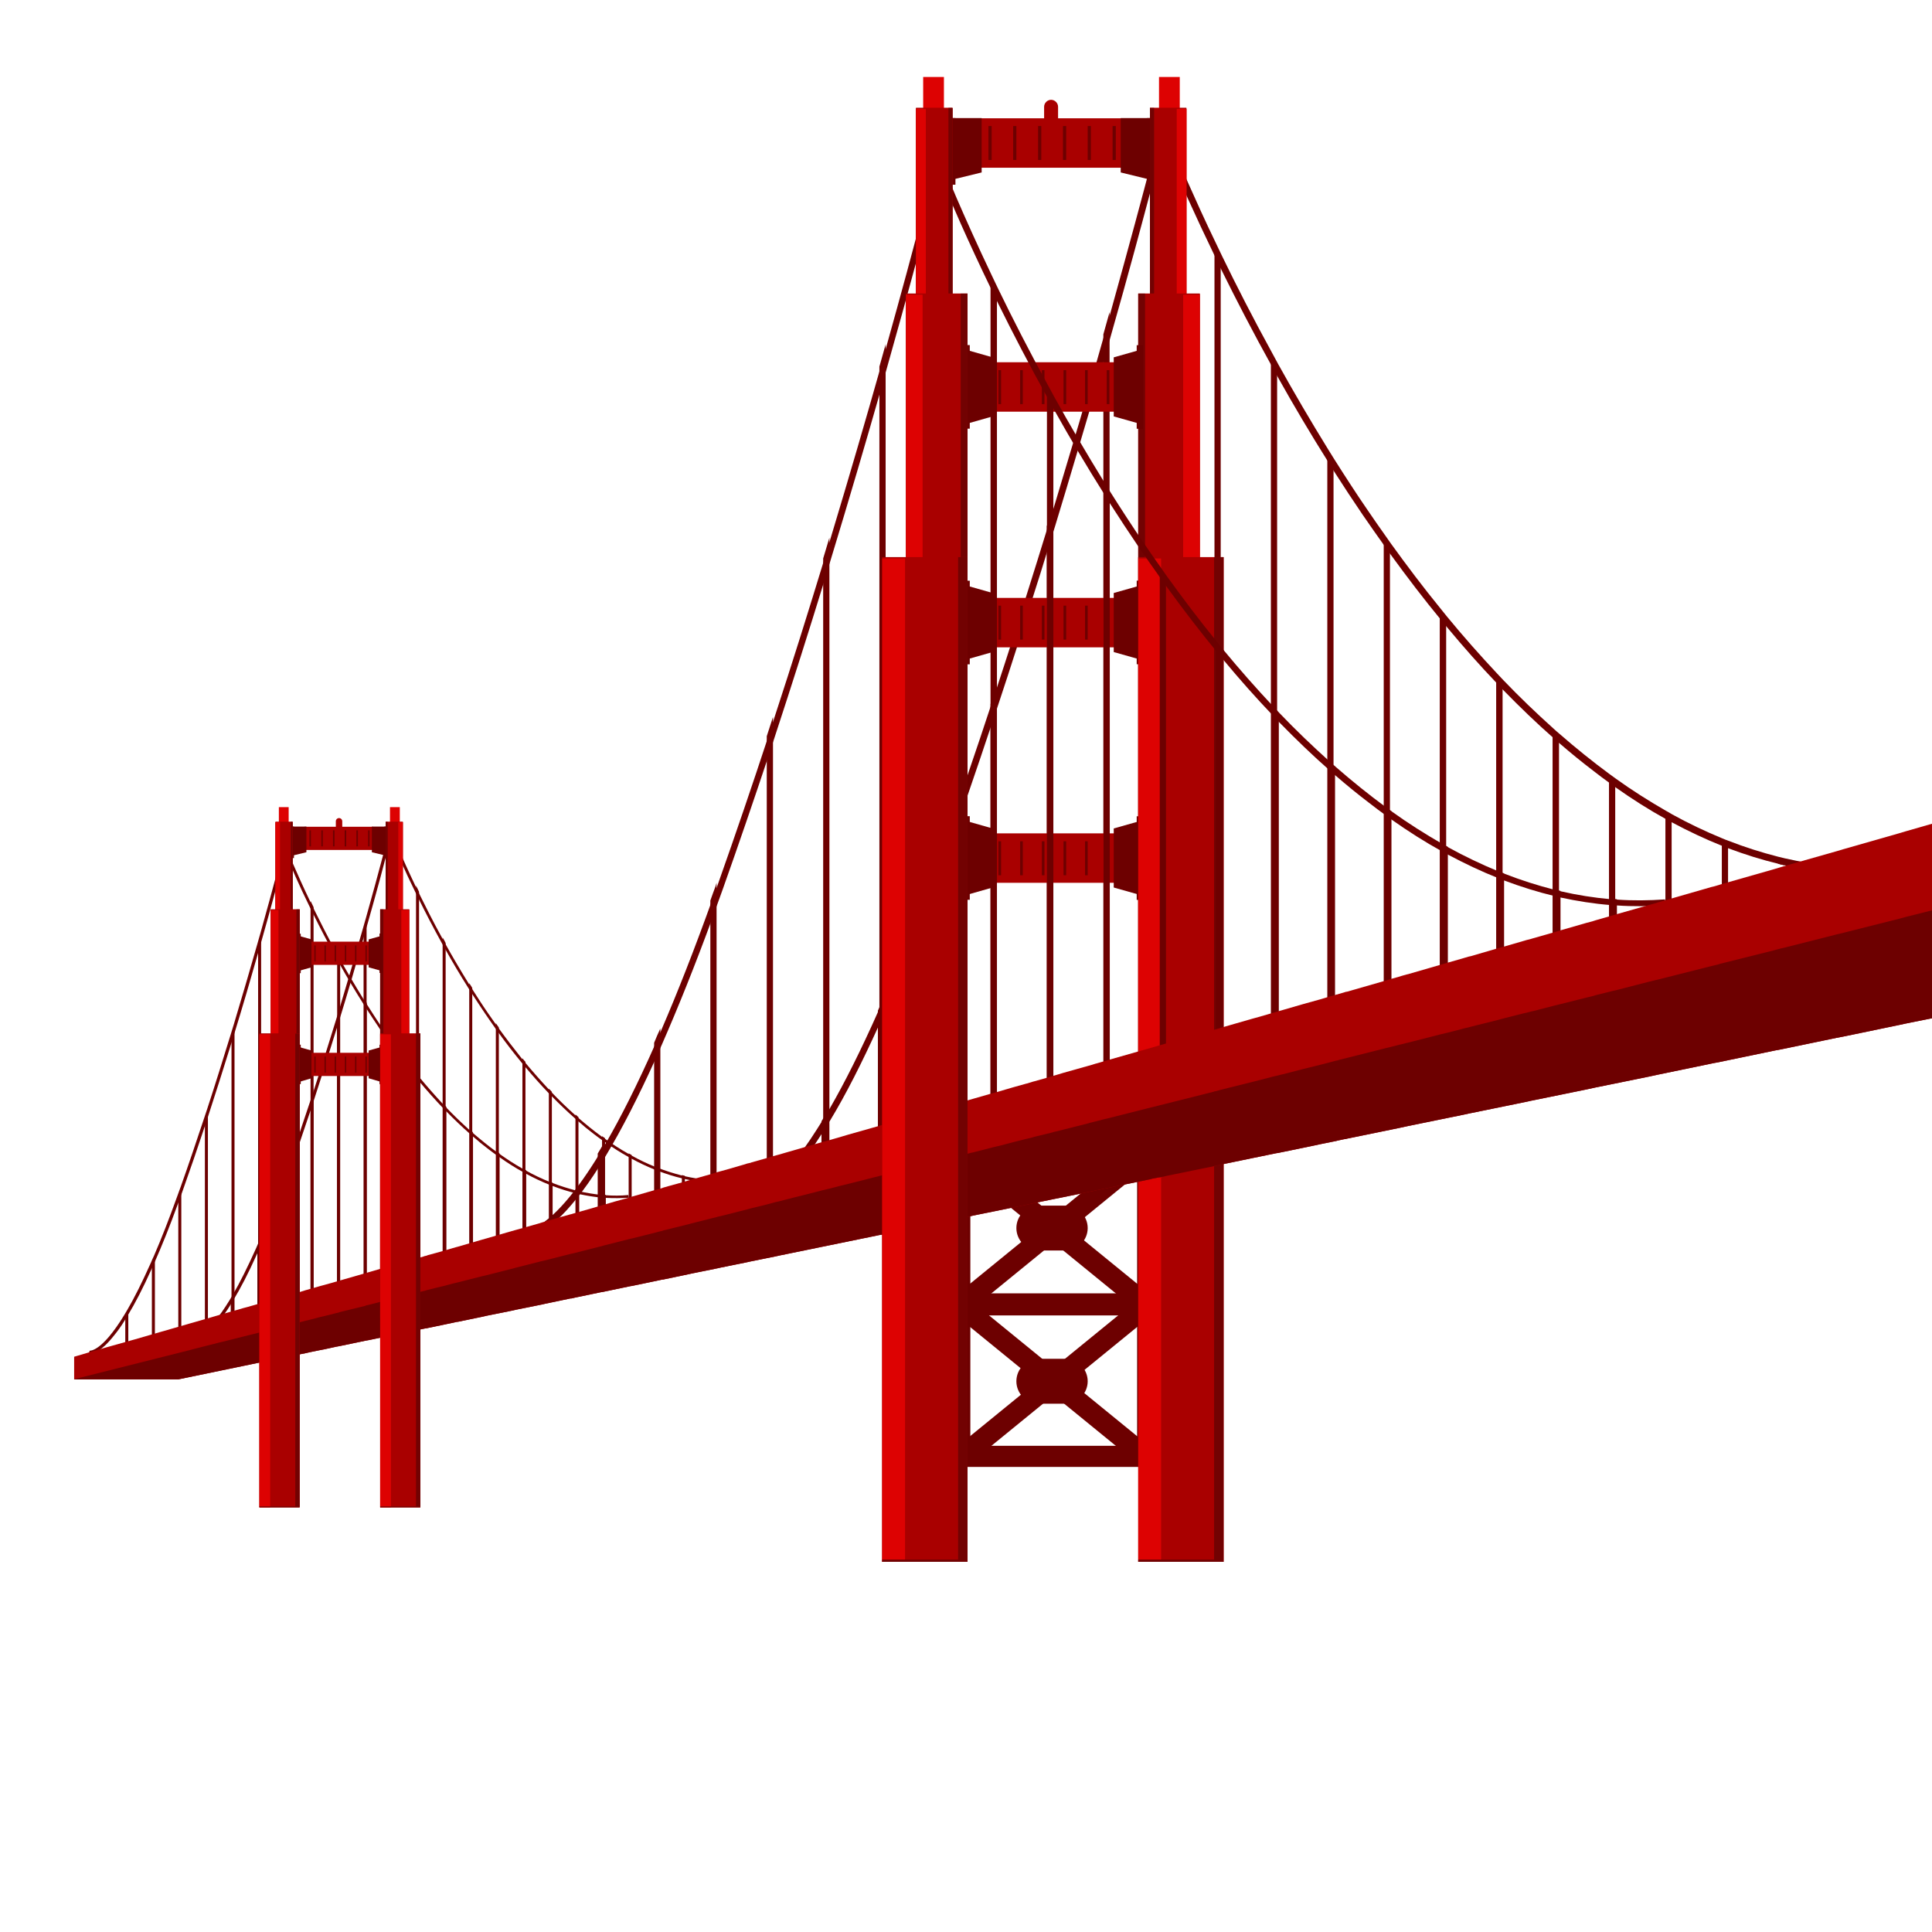 <?xml version="1.0" encoding="utf-8"?>
<svg version="1.1" id="Layer_1" xmlns="http://www.w3.org/2000/svg" xmlns:xlink="http://www.w3.org/1999/xlink" x="0px" y="0px"
	 viewBox="0 0 1024 1024" style="enable-background:new 0 0 1024 864;" xml:space="preserve">
<style type="text/css">
	.st0{opacity:0;}
	.st1{fill:#231F20;}
	.st2{fill:#6D0000;}
	.st3{fill:#A90000;}
	.st4{fill:#DD0202;}
	.st5{fill:#720202;}
	.st6{fill:#D2D1C8;}
	.st7{fill:#975B40;}
</style>
<rect class="st0" width="1024" height="864"/>
<g>
	<g>
		<g>
			<g>
				<!--<g>
					<path class="st0" d="M274.3,977.8c-2.9-2.2-6.7-3.3-11.2-3.3h-5.8v25.6h5.6c4.6,0,8.4-1.1,11.3-3.3c2.9-2.2,4.4-5.4,4.4-9.6
						C278.7,983.1,277.3,979.9,274.3,977.8z M274.2,991.9c-0.7,1.2-1.7,2.3-2.9,3.1c-1.2,0.8-2.6,1.3-4.2,1.7
						c-1.6,0.3-3.3,0.5-5.1,0.5h-1.2v-19.7h1.2c1.9,0,3.6,0.2,5.1,0.5c1.5,0.3,2.9,0.9,4.2,1.6s2.2,1.8,2.9,3c0.7,1.3,1,2.9,1,4.7
						C275.3,989.1,274.9,990.7,274.2,991.9z"/>
					<path class="st0" d="M297,992.1c0-2.5-0.7-4.5-2.1-6.1c-1.4-1.6-3.4-2.4-6-2.4c-2.7,0-4.8,0.8-6.2,2.4
						c-1.5,1.6-2.2,3.7-2.2,6.2c0,2.4,0.8,4.4,2.3,6c1.5,1.6,3.6,2.4,6.2,2.4c1.7,0,3.3-0.4,4.7-1.2c1.4-0.8,2.5-1.8,3.4-3.2
						l-2.8-1.4c-0.7,1-1.4,1.8-2.2,2.3c-0.8,0.5-1.8,0.8-3,0.8c-1.5,0-2.8-0.5-3.7-1.6c-0.9-1-1.4-2.3-1.5-3.7H297V992.1z
						 M284,990.3c0.1-0.6,0.3-1.1,0.6-1.6c0.3-0.5,0.6-0.9,1.1-1.3c0.4-0.4,0.9-0.6,1.5-0.8s1.1-0.3,1.8-0.3c1.3,0,2.4,0.4,3.2,1.1
						c0.8,0.7,1.3,1.7,1.5,2.9H284z"/>
					<path class="st0" d="M309.8,992.6c-0.7-0.7-1.7-1.3-2.9-1.8c-0.1,0-0.2-0.1-0.3-0.1c-0.1,0-0.3-0.1-0.5-0.2
						c-0.4-0.2-0.7-0.3-0.8-0.4c-0.2-0.1-0.4-0.2-0.8-0.3c-0.5-0.2-0.9-0.5-1.2-0.8c-0.3-0.3-0.4-0.6-0.4-1c0-0.4,0.2-0.8,0.5-1.1
						c0.4-0.3,0.8-0.5,1.3-0.5c1,0,1.7,0.5,2.2,1.4l2.7-1.3c-1-1.9-2.6-2.8-4.7-2.8c-1.4,0-2.6,0.5-3.6,1.4c-1,0.9-1.5,2-1.5,3.3
						c0,0.5,0.1,0.9,0.2,1.3c0.1,0.4,0.3,0.7,0.6,1c0.3,0.3,0.6,0.6,1,0.9c0.4,0.3,0.9,0.5,1.5,0.8l3.2,1.6c0.6,0.4,1,0.8,1.1,1.3
						c0.1,0.5,0.1,0.9-0.1,1.3c-0.2,0.4-0.5,0.7-1,1c-0.4,0.3-0.9,0.4-1.4,0.4c-1.3,0-2.3-0.7-3.1-2l-2.8,1.2c0.2,0.5,0.5,1,0.9,1.5
						c0.4,0.4,0.9,0.8,1.4,1.1c0.5,0.3,1.1,0.6,1.7,0.7c0.6,0.2,1.3,0.3,1.9,0.3c1.6,0,3-0.5,4.2-1.5c1.2-1,1.8-2.3,1.8-3.8
						C310.8,994.2,310.5,993.3,309.8,992.6z"/>
					<path class="st0" d="M318.1,975.4c-0.4-0.4-1-0.6-1.6-0.6c-0.6,0-1.2,0.2-1.6,0.6c-0.4,0.4-0.7,0.9-0.7,1.5
						c0,0.6,0.2,1.1,0.7,1.5s1,0.6,1.6,0.6c0.6,0,1.2-0.2,1.6-0.6s0.7-0.9,0.7-1.5C318.8,976.3,318.5,975.8,318.1,975.4z
						 M314.8,984.2v15.9h3.3v-15.9H314.8z"/>
					<path class="st0" d="M336.3,984.2v2.7h-0.1c-1.5-2.1-3.5-3.2-6-3.2c-2.4,0-4.4,0.8-5.9,2.5c-1.5,1.6-2.3,3.6-2.3,5.8
						c0,2.4,0.7,4.4,2.2,6.1c1.5,1.7,3.5,2.5,6.1,2.5c1.2,0,2.3-0.3,3.3-0.8c1-0.5,1.9-1.3,2.6-2.2h0.1v3c0,1.8-0.3,3.3-1,4.3
						c-0.7,1-2,1.5-3.9,1.5c-1.5,0-2.8-0.4-3.8-1.2c-1-0.8-1.4-1.9-1.4-3.3h-3.3c0,2.2,0.8,4,2.4,5.2c1.5,1.3,3.5,1.9,6,1.9
						c3.2,0,5.3-0.8,6.6-2.4c1.2-1.7,1.9-4,1.9-7v-15.6H336.3z M335,996.2c-1,1.1-2.3,1.7-4.1,1.7c-1.7,0-3-0.6-4-1.7
						c-1-1.1-1.5-2.5-1.5-4.1c0-1.6,0.5-2.9,1.5-4c1-1.1,2.3-1.7,4-1.7c1.8,0,3.1,0.6,4.1,1.7c1,1.1,1.5,2.4,1.5,4
						C336.5,993.7,336,995.1,335,996.2z"/>
					<path class="st0" d="M358.4,987.7c-0.2-0.8-0.6-1.6-1-2.1c-0.5-0.6-1.1-1-1.9-1.4c-0.8-0.3-1.8-0.5-2.9-0.5
						c-1.1,0-2.1,0.2-3.1,0.7c-0.9,0.5-1.7,1.1-2.1,1.9h-0.1v-2.1H344v15.9h3.3v-8.8c0-0.2,0-0.4,0-0.6c0-0.3,0.1-0.5,0.1-0.8
						c0-0.2,0.1-0.5,0.2-0.8c0.1-0.2,0.1-0.5,0.2-0.6c0.2-0.3,0.4-0.6,0.5-0.8c0.2-0.2,0.4-0.5,0.7-0.7c0.3-0.2,0.6-0.3,1-0.4
						c0.4-0.1,0.9-0.2,1.4-0.2c1.6,0,2.6,0.4,3.1,1.1c0.5,0.7,0.7,1.8,0.7,3.4v9.1h3.3v-9.4C358.7,989.5,358.6,988.5,358.4,987.7z"
						/>
					<path class="st0" d="M389,986.2c-1.5-1.6-3.5-2.5-5.9-2.5c-2.5,0-4.5,1-6,3.1H377v-16.2h-3.3v29.4h3.3v-2.5h0.1
						c0.7,1,1.5,1.7,2.6,2.2c1,0.5,2.1,0.8,3.3,0.8c2.6,0,4.6-0.8,6.1-2.5c1.5-1.7,2.2-3.7,2.2-6.1
						C391.3,989.7,390.5,987.8,389,986.2z M386.4,996.2c-1,1.1-2.4,1.7-4.1,1.7c-1.7,0-3-0.6-4-1.7c-1-1.1-1.5-2.5-1.5-4.1
						c0-1.6,0.5-2.9,1.5-4c1-1.1,2.3-1.7,4-1.7c1.8,0,3.1,0.6,4.1,1.7c1,1.1,1.5,2.4,1.5,4C388,993.7,387.5,995.1,386.4,996.2z"/>
					<path class="st0" d="M406.9,984.2l-5.4,10.1l-5.8-10.1h-3.9l7.9,13.2l-6.8,11.8h3.8l14-25H406.9z"/>
					<path class="st0" d="M433.8,973.4l-13.3,26.6h3.7l3.2-6.4h12.8l3.2,6.4h3.7L433.8,973.4z M428.9,990.7l5-10.3l5,10.3H428.9z"/>
					<path class="st0" d="M449.2,970.6v29.4h3.3v-29.4H449.2z"/>
					<path class="st0" d="M457.4,970.6v29.4h3.3v-29.4H457.4z"/>
					<path class="st0" d="M465.3,987.9v2.5h8.1v-2.5H465.3z"/>
					<path class="st0" d="M481.8,976.3c0-0.2,0.1-0.6,0.1-1.1c0.1-0.6,0.3-1.1,0.7-1.5c0.3-0.4,0.8-0.6,1.6-0.6
						c0.4,0,1.2,0.2,2.2,0.6v-3.1c-0.7-0.3-1.5-0.4-2.3-0.4c-3.7,0-5.6,2.1-5.6,6.2v7.7h-1.5v2.9h1.5v13h3.3v-13h4.6v-2.9h-4.6v-6.8
						C481.7,976.9,481.8,976.6,481.8,976.3z"/>
					<path class="st0" d="M496.3,983.7c-1.1,0-2.1,0.3-2.9,0.8c-0.8,0.5-1.4,1.3-1.8,2.2h-0.1v-2.6h-3.3v15.9h3.3v-7.8
						c0-0.7,0-1.4,0.1-2c0.1-0.6,0.3-1.2,0.5-1.7c0.6-1.3,1.7-1.9,3.4-1.9c0.8,0,1.5,0.2,2,0.7l1.5-2.8
						C498.1,984,497.2,983.7,496.3,983.7z"/>
					<path class="st0" d="M516.1,992.1c0-2.5-0.7-4.5-2.1-6.1c-1.4-1.6-3.4-2.4-6-2.4c-2.7,0-4.8,0.8-6.2,2.4
						c-1.5,1.6-2.2,3.7-2.2,6.2c0,2.4,0.8,4.4,2.3,6c1.6,1.6,3.6,2.4,6.2,2.4c1.7,0,3.3-0.4,4.7-1.2c1.4-0.8,2.5-1.8,3.3-3.2
						l-2.8-1.4c-0.7,1-1.4,1.8-2.2,2.3c-0.8,0.5-1.8,0.8-3,0.8c-1.5,0-2.8-0.5-3.7-1.6c-0.9-1-1.4-2.3-1.5-3.7h13.2V992.1z
						 M503.1,990.3c0.1-0.6,0.3-1.1,0.6-1.6c0.3-0.5,0.6-0.9,1.1-1.3c0.4-0.4,0.9-0.6,1.5-0.8c0.6-0.2,1.2-0.3,1.8-0.3
						c1.3,0,2.4,0.4,3.2,1.1c0.8,0.7,1.3,1.7,1.5,2.9H503.1z"/>
					<path class="st0" d="M534.1,992.1c0-2.5-0.7-4.5-2.1-6.1c-1.4-1.6-3.4-2.4-6-2.4c-2.7,0-4.8,0.8-6.2,2.4
						c-1.5,1.6-2.2,3.7-2.2,6.2c0,2.4,0.8,4.4,2.3,6c1.5,1.6,3.6,2.4,6.2,2.4c1.7,0,3.3-0.4,4.7-1.2c1.4-0.8,2.5-1.8,3.3-3.2
						l-2.8-1.4c-0.7,1-1.4,1.8-2.2,2.3c-0.8,0.5-1.8,0.8-3,0.8c-1.5,0-2.8-0.5-3.7-1.6c-0.9-1-1.4-2.3-1.5-3.7h13.2V992.1z
						 M521.1,990.3c0.1-0.6,0.3-1.1,0.6-1.6c0.3-0.5,0.6-0.9,1.1-1.3c0.4-0.4,0.9-0.6,1.5-0.8c0.6-0.2,1.1-0.3,1.8-0.3
						c1.3,0,2.4,0.4,3.2,1.1c0.8,0.7,1.3,1.7,1.5,2.9H521.1z"/>
					<path class="st0" d="M536.8,987.9v2.5h8.1v-2.5H536.8z"/>
					<path class="st0" d="M562.1,970.6v16.2H562c-1.5-2.1-3.5-3.1-6-3.1c-2.4,0-4.4,0.8-5.9,2.5c-1.5,1.6-2.2,3.6-2.2,5.8
						c0,2.4,0.7,4.4,2.2,6.1c1.5,1.7,3.5,2.5,6.1,2.5c1.2,0,2.3-0.3,3.3-0.8c1-0.5,1.9-1.3,2.6-2.2h0.1v2.5h3.3v-29.4H562.1z
						 M560.8,996.2c-1,1.1-2.3,1.7-4.1,1.7c-1.7,0-3-0.6-4-1.7c-1-1.1-1.5-2.5-1.5-4.1c0-1.6,0.5-2.9,1.5-4c1-1.1,2.3-1.7,4-1.7
						c1.8,0,3.1,0.6,4.1,1.7c1,1.1,1.5,2.4,1.5,4C562.3,993.7,561.8,995.1,560.8,996.2z"/>
					<path class="st0" d="M584,986.2c-1.8-1.6-4-2.4-6.5-2.4c-2.6,0-4.8,0.8-6.6,2.4c-1.8,1.6-2.7,3.6-2.7,6c0,2.4,0.9,4.4,2.7,6
						c1.8,1.6,4,2.5,6.6,2.5c2.6,0,4.8-0.8,6.5-2.5c1.8-1.6,2.7-3.6,2.7-6C586.7,989.8,585.8,987.8,584,986.2z M581.6,996
						c-1.2,1.1-2.5,1.6-4.2,1.6c-1.7,0-3-0.5-4.2-1.6c-1.2-1.1-1.7-2.4-1.7-3.9c0-1.5,0.6-2.8,1.7-3.9c1.1-1.1,2.5-1.6,4.2-1.6
						c1.6,0,3,0.5,4.2,1.6c1.2,1.1,1.7,2.4,1.7,3.9C583.4,993.6,582.8,994.9,581.6,996z"/>
					<path class="st0" d="M610.8,984.2l-5,10.1l-5.1-11l-5.1,11l-5-10.1h-3.8l8.8,16.4l5.1-10.6l5.1,10.6l8.8-16.4H610.8z"/>
					<path class="st0" d="M630.7,987.7c-0.2-0.8-0.5-1.6-1-2.1c-0.5-0.6-1.1-1-1.9-1.4c-0.8-0.3-1.8-0.5-2.9-0.5
						c-1.1,0-2.1,0.2-3.1,0.7c-0.9,0.5-1.6,1.1-2.1,1.9h-0.1v-2.1h-3.3v15.9h3.3v-8.8c0-0.2,0-0.4,0-0.6c0-0.3,0.1-0.5,0.1-0.8
						c0-0.2,0.1-0.5,0.2-0.8c0.1-0.2,0.1-0.5,0.2-0.6c0.2-0.3,0.4-0.6,0.6-0.8c0.2-0.2,0.4-0.5,0.7-0.7c0.3-0.2,0.6-0.3,1-0.4
						c0.4-0.1,0.9-0.2,1.5-0.2c1.5,0,2.6,0.4,3.1,1.1c0.5,0.7,0.7,1.8,0.7,3.4v9.1h3.3v-9.4C631,989.5,630.9,988.5,630.7,987.7z"/>
					<path class="st0" d="M635.7,970.6v29.4h3.3v-29.4H635.7z"/>
					<path class="st0" d="M658,986.2c-1.8-1.6-4-2.4-6.5-2.4c-2.6,0-4.8,0.8-6.6,2.4c-1.8,1.6-2.7,3.6-2.7,6c0,2.4,0.9,4.4,2.7,6
						c1.8,1.6,4,2.5,6.6,2.5c2.6,0,4.8-0.8,6.5-2.5c1.8-1.6,2.7-3.6,2.7-6C660.7,989.8,659.8,987.8,658,986.2z M655.7,996
						c-1.2,1.1-2.6,1.6-4.2,1.6c-1.7,0-3-0.5-4.2-1.6c-1.2-1.1-1.7-2.4-1.7-3.9c0-1.5,0.6-2.8,1.7-3.9c1.1-1.1,2.5-1.6,4.2-1.6
						c1.6,0,3,0.5,4.2,1.6c1.1,1.1,1.7,2.4,1.7,3.9C657.4,993.6,656.8,994.9,655.7,996z"/>
					<path class="st0" d="M676.6,984.2v2.6h-0.1c-1.5-2.1-3.5-3.1-6-3.1c-2.4,0-4.4,0.8-5.9,2.5c-1.5,1.6-2.2,3.6-2.2,5.8
						c0,2.4,0.7,4.4,2.2,6.1c1.5,1.7,3.5,2.5,6.1,2.5c2.4,0,4.4-1,5.9-3h0.1v2.5h3.3v-15.9H676.6z M675.3,996.2
						c-1,1.1-2.3,1.7-4.1,1.7c-1.7,0-3-0.6-4-1.7c-1-1.1-1.5-2.5-1.5-4.1c0-1.6,0.5-2.9,1.5-4c1-1.1,2.3-1.7,4-1.7
						c1.8,0,3.1,0.6,4.1,1.7c1,1.1,1.5,2.4,1.5,4C676.8,993.7,676.3,995.1,675.3,996.2z"/>
					<path class="st0" d="M697.2,970.6v16.2h-0.1c-1.5-2.1-3.5-3.1-6-3.1c-2.4,0-4.4,0.8-5.9,2.5c-1.5,1.6-2.3,3.6-2.3,5.8
						c0,2.4,0.7,4.4,2.2,6.1c1.5,1.7,3.5,2.5,6.1,2.5c1.2,0,2.3-0.3,3.3-0.8c1-0.5,1.9-1.3,2.6-2.2h0.1v2.5h3.3v-29.4H697.2z
						 M695.8,996.2c-1,1.1-2.3,1.7-4.1,1.7c-1.7,0-3-0.6-4-1.7c-1-1.1-1.5-2.5-1.5-4.1c0-1.6,0.5-2.9,1.5-4c1-1.1,2.3-1.7,4-1.7
						c1.8,0,3.1,0.6,4.1,1.7c1,1.1,1.5,2.4,1.5,4C697.4,993.7,696.9,995.1,695.8,996.2z"/>
					<path class="st0" d="M709.4,997.2c-0.4-0.4-0.9-0.6-1.5-0.6c-0.6,0-1.1,0.2-1.5,0.6c-0.4,0.4-0.6,0.8-0.6,1.4
						c0,0.6,0.2,1,0.6,1.4c0.4,0.4,0.9,0.6,1.5,0.6c0.6,0,1.1-0.2,1.5-0.6c0.4-0.4,0.6-0.8,0.6-1.4
						C710,998.1,709.8,997.6,709.4,997.2z"/>
					<path class="st0" d="M723.3,986.6c1.9,0,3.6,0.7,5,2.1v-3.9c-1.3-0.7-2.8-1.1-4.6-1.1c-2.7,0-5,0.8-6.8,2.4
						c-1.8,1.6-2.7,3.7-2.7,6.1c0,2.4,0.9,4.4,2.7,5.9c1.8,1.6,4,2.4,6.6,2.4c1.8,0,3.3-0.4,4.8-1.1v-3.9c-1.4,1.4-3,2.1-4.7,2.1
						c-1.7,0-3.2-0.5-4.3-1.6c-1.1-1-1.7-2.4-1.7-4c0-1.5,0.6-2.8,1.7-3.9C720.3,987.1,721.7,986.6,723.3,986.6z"/>
					<path class="st0" d="M746,986.2c-1.8-1.6-4-2.4-6.5-2.4c-2.6,0-4.8,0.8-6.6,2.4c-1.8,1.6-2.7,3.6-2.7,6c0,2.4,0.9,4.4,2.7,6
						c1.8,1.6,4,2.5,6.6,2.5c2.6,0,4.8-0.8,6.5-2.5c1.8-1.6,2.7-3.6,2.7-6C748.7,989.8,747.8,987.8,746,986.2z M743.7,996
						c-1.2,1.1-2.5,1.6-4.2,1.6c-1.7,0-3-0.5-4.2-1.6c-1.2-1.1-1.7-2.4-1.7-3.9c0-1.5,0.6-2.8,1.7-3.9c1.1-1.1,2.5-1.6,4.2-1.6
						c1.6,0,3,0.5,4.2,1.6c1.2,1.1,1.7,2.4,1.7,3.9C745.4,993.6,744.8,994.9,743.7,996z"/>
					<path class="st0" d="M770,983.7c-1.1,0-2.1,0.3-3.1,0.8c-1,0.5-1.7,1.2-2.2,2.1c-1.2-1.9-2.9-2.8-5-2.8c-0.9,0-1.8,0.2-2.6,0.7
						c-0.8,0.5-1.5,1.1-2,1.8H755v-2h-3.3v15.9h3.3v-7.8c0-0.8,0-1.4,0.1-2c0.1-0.6,0.2-1.2,0.4-1.8c0.5-1.3,1.6-2,3.3-2
						c0.6,0,1.1,0.1,1.5,0.4c0.4,0.2,0.7,0.5,0.9,0.8c0.2,0.3,0.4,0.7,0.5,1.3c0.1,0.5,0.2,1,0.2,1.4c0,0.4,0,0.8,0,1.4v8.4h3.3
						v-7.8c0-0.6,0-1.1,0-1.6c0-0.4,0.1-0.9,0.3-1.5c0.2-0.6,0.4-1,0.6-1.4c0.3-0.4,0.6-0.7,1.1-0.9c0.5-0.3,1.1-0.4,1.8-0.4
						c0.7,0,1.3,0.1,1.7,0.4c0.3,0.2,0.6,0.5,0.8,0.8c0.2,0.3,0.3,0.7,0.4,1c0.1,0.4,0.2,0.8,0.2,1.2c0,0.4,0,0.8,0,1.2v9h3.3v-9.5
						C775.7,986,773.8,983.7,770,983.7z"/>
				</g>
				<g>
					<rect x="179.8" y="988.6" class="st0" width="47.1" height="2.1"/>
					<rect x="806.1" y="988.6" class="st0" width="47.1" height="2.1"/>
				</g>-->
			</g>
		</g>
	</g>
</g>
<g>
	<g>
		<g>
			<path class="st2" d="M389.2,626.8c-4,0.3-8.1,0.3-12.2,0.1c-0.5,0-1.1-0.1-1.6-0.1c-4.2-0.3-8.3-1-12.5-1.9
				c-0.5-0.1-1.1-0.2-1.6-0.4c-4.2-1-8.3-2.3-12.5-3.9c-0.5-0.2-1.1-0.4-1.6-0.6c-4.2-1.7-8.3-3.6-12.5-5.9
				c-0.5-0.3-1.1-0.6-1.6-0.9c-4.2-2.3-8.3-4.9-12.5-7.9c-0.5-0.4-1.1-0.7-1.6-1.1c-1.4-1-2.8-2-4.2-3.1c-2.8-2.1-5.6-4.4-8.3-6.8
				c-0.5-0.4-1.1-0.9-1.6-1.4c-4.2-3.7-8.4-7.7-12.5-11.9c-0.5-0.5-1.1-1.1-1.6-1.6c-4.2-4.4-8.4-9.1-12.5-14
				c-0.5-0.6-1.1-1.3-1.6-1.9c-4.2-5.1-8.4-10.5-12.5-16.2c-0.5-0.7-1.1-1.5-1.6-2.2c-1.8-2.6-3.7-5.2-5.5-7.9
				c-2.4-3.5-4.7-7.1-7-10.6c-0.5-0.8-1.1-1.7-1.6-2.5c-4.5-7.1-8.7-14.2-12.5-21c-0.5-0.9-1.1-1.9-1.6-2.8
				c-4.7-8.5-8.9-16.6-12.5-23.9c-0.5-1.1-1.1-2.2-1.6-3.2c-6.2-12.6-10.4-22.5-12.5-27.6c-0.2-0.6-0.4-1.1-0.6-1.5
				c-0.2,1-0.6,2.2-1,3.7c-2.1,8.1-6.3,24-12.2,44.7c-0.5,1.8-1,3.7-1.6,5.6c-3.6,12.7-7.8,27.1-12.5,42.4c-0.5,1.7-1,3.4-1.6,5.1
				c-3.9,12.6-8.1,25.8-12.5,39.3c-0.5,1.6-1,3.2-1.6,4.8c-3.6,10.9-7.4,21.9-11.3,32.9c-0.4,1.1-0.8,2.3-1.2,3.4
				c-0.5,1.5-1.1,2.9-1.6,4.3c-4.2,11.6-8.4,22-12.5,31.3c-0.5,1.2-1.1,2.4-1.6,3.5c-4.3,9.6-8.5,17.7-12.5,24.3
				c-0.5,0.9-1.1,1.7-1.6,2.6c-1.9,3.1-3.8,5.7-5.7,8c-6.8,8.6-11,9.5-12.6,9.5c-0.3,0-0.5,0-0.6-0.1l0.4-1.5c0.1,0,6.4,0.8,18.4-19
				c0.5-0.8,1-1.7,1.6-2.7c3.7-6.3,7.8-14.5,12.5-25c0.5-1.2,1-2.4,1.6-3.6c3.9-9,8-19.5,12.5-32c0.4-1.2,0.9-2.4,1.3-3.6
				c0.1-0.3,0.2-0.5,0.3-0.8c4.4-12.3,8.5-24.6,12.5-36.6c0.5-1.6,1.1-3.2,1.6-4.8c4.5-13.7,8.6-27,12.5-39.6
				c0.5-1.7,1.1-3.5,1.6-5.2c4.7-15.6,8.9-30.1,12.5-42.7c0.5-1.9,1.1-3.8,1.6-5.6c7.4-26.3,11.8-43.7,12.2-45.2c0-0.1,0-0.1,0-0.1
				l0.6-2.4l0.9,2.3c0,0,0,0.1,0.1,0.1c0.5,1.3,4.9,12.3,12.5,28.2c0.5,1.1,1,2.2,1.6,3.3c3.6,7.3,7.7,15.5,12.5,24.2
				c0.5,0.9,1,1.9,1.6,2.9c3.8,6.9,8,14,12.5,21.3c0.5,0.8,1,1.7,1.6,2.5c2.7,4.2,5.4,8.5,8.3,12.7c1.4,2,2.8,4,4.2,6
				c0.5,0.7,1,1.5,1.6,2.2c3.9,5.4,8.1,10.9,12.5,16.4c0.5,0.6,1,1.3,1.6,1.9c4,4.8,8.2,9.6,12.5,14.2c0.5,0.6,1,1.1,1.6,1.7
				c4,4.2,8.2,8.2,12.5,12.1c0.5,0.5,1,0.9,1.6,1.4c4.1,3.5,8.2,6.9,12.5,10c0.5,0.4,1.1,0.8,1.6,1.1c4.1,2.9,8.2,5.6,12.5,8
				c0.5,0.3,1.1,0.6,1.6,0.9c4.1,2.3,8.3,4.3,12.5,6c0.5,0.2,1.1,0.4,1.6,0.6c4.1,1.6,8.3,2.9,12.5,4c0.5,0.1,1.1,0.3,1.6,0.4
				c4.1,0.9,8.3,1.6,12.5,2c0.5,0,1.1,0.1,1.6,0.1c4,0.3,8,0.3,12-0.1L389.2,626.8z"/>
		</g>
		<g>
			<path class="st2" d="M208,441.3v268.2h-1.6V441.4c0-0.1,0-0.1,0-0.1l0.6-2.4l0.9,2.3C208,441.2,208,441.2,208,441.3z"/>
		</g>
		<g>
			<path class="st2" d="M222.1,472.7v236.7h-1.6v-240C221.1,470.5,221.6,471.6,222.1,472.7z"/>
		</g>
		<g>
			<path class="st2" d="M236.2,499.8v199l-1.2,0.3l-0.4,0.1V496.9C235.2,497.9,235.7,498.8,236.2,499.8z"/>
		</g>
		<g>
			<path class="st2" d="M250.3,523.6v172.2l-1.2,0.2l-0.4,0.1V521.1C249.2,521.9,249.8,522.7,250.3,523.6z"/>
		</g>
		<g>
			<path class="st2" d="M264.4,544.6v148.3l-1.2,0.2l-0.4,0.1V542.3C263.3,543.1,263.9,543.8,264.4,544.6z"/>
		</g>
		<g>
			<path class="st2" d="M278.5,562.8v127l-1.2,0.3l-0.4,0.1V560.9C277.4,561.6,277.9,562.2,278.5,562.8z"/>
		</g>
		<g>
			<path class="st2" d="M292.5,578.7v108.2l-1.2,0.2l-0.4,0.1V577C291.5,577.6,292,578.1,292.5,578.7z"/>
		</g>
		<g>
			<path class="st2" d="M194.3,486.6v221.1l-1.5,0.3v1.4h-0.1V492.2C193.3,490.3,193.8,488.4,194.3,486.6z"/>
		</g>
		<g>
			<path class="st2" d="M180.2,534.9v174.5h-1.6V540.1C179.2,538.4,179.7,536.6,180.2,534.9z"/>
		</g>
		<g>
			<path class="st2" d="M166.2,579.7v129.7h-1.6V584.5C165.1,582.9,165.6,581.3,166.2,579.7z"/>
		</g>
		<g>
			<path class="st2" d="M152.1,621.2v88.2h-1.6v-83.8c0.4-1.2,0.9-2.4,1.3-3.6C151.9,621.7,152,621.5,152.1,621.2z"/>
		</g>
		<g>
			<path class="st2" d="M138,657.5v51.9h-1.6v-48.3C136.9,660,137.5,658.8,138,657.5z"/>
		</g>
		<g>
			<path class="st2" d="M123.9,686.2v23.2h-1.6v-20.6C122.8,688,123.4,687.1,123.9,686.2z"/>
		</g>
		<g>
			<path class="st2" d="M306.6,592.1v91.8l-1.2,0.2l-0.4,0.1v-93.5C305.6,591.2,306.1,591.7,306.6,592.1z"/>
		</g>
		<g>
			<path class="st2" d="M320.7,603.3v77.6l-1.2,0.3l-0.4,0.1v-79.1C319.7,602.6,320.2,602.9,320.7,603.3z"/>
		</g>
		<g>
			<path class="st2" d="M334.8,612.2V678l-1.6,0.3v-67C333.7,611.6,334.3,611.9,334.8,612.2z"/>
		</g>
		<g>
			<path class="st2" d="M348.9,618.8V675l-1.6,0.3v-57.1C347.8,618.4,348.4,618.6,348.9,618.8z"/>
		</g>
		<g>
			<path class="st2" d="M363,623.2V672l-1.6,0.3v-49.5C361.9,622.9,362.4,623.1,363,623.2z"/>
		</g>
		<g>
			<path class="st2" d="M377,625.3V669l-1.6,0.3v-44.2C376,625.2,376.5,625.2,377,625.3z"/>
		</g>
	</g>
	<g>
		<g>
			<path class="st2" d="M1001.4,462.7c-8.6,0.6-17.2,0.7-25.8,0.1c-1.1-0.1-2.2-0.1-3.3-0.2c-8.8-0.7-17.7-2.1-26.5-4
				c-1.1-0.2-2.2-0.5-3.3-0.8c-8.8-2.1-17.7-4.9-26.5-8.2c-1.1-0.4-2.2-0.8-3.3-1.3c-8.8-3.5-17.7-7.7-26.5-12.4
				c-1.1-0.6-2.2-1.2-3.3-1.8c-8.9-4.9-17.7-10.5-26.5-16.7c-1.1-0.8-2.2-1.6-3.3-2.4c-2.9-2.1-5.9-4.3-8.8-6.6
				c-5.9-4.5-11.8-9.3-17.7-14.4c-1.1-0.9-2.2-1.9-3.3-2.9c-8.9-7.8-17.7-16.3-26.5-25.3c-1.1-1.1-2.2-2.3-3.3-3.5
				c-8.9-9.3-17.7-19.2-26.5-29.8c-1.1-1.3-2.2-2.7-3.3-4c-8.9-10.8-17.7-22.3-26.5-34.4c-1.1-1.5-2.2-3.1-3.3-4.6
				c-3.9-5.5-7.8-11-11.7-16.7c-5.1-7.5-10.1-15.1-14.9-22.6c-1.1-1.8-2.2-3.5-3.3-5.3c-9.5-15.1-18.4-30.1-26.5-44.6
				c-1.1-2-2.2-4-3.3-6c-10-18-18.9-35.2-26.5-50.6c-1.1-2.3-2.3-4.6-3.3-6.8c-5.7-11.8-10.7-22.5-14.8-31.6
				c-1.9-4.2-3.6-8.1-5.2-11.7c-2.7-6.3-4.9-11.4-6.5-15.3c-0.5-1.2-0.9-2.3-1.3-3.2c-0.5,2-1.2,4.7-2,7.9c-0.6,2.4-1.3,5.2-2.2,8.2
				c-0.7,2.5-1.4,5.2-2.1,8.2c-5,18.8-12.2,45.8-21.5,78.4c-1.1,3.9-2.2,7.8-3.3,11.8c-0.2,0.8-0.5,1.7-0.7,2.5
				c-2.4,8.4-4.9,17.1-7.5,26.1c-1.5,5.2-3.1,10.5-4.7,15.9c-0.4,1.5-0.9,2.9-1.3,4.4c-3.9,13.1-7.9,26.7-12.2,40.7
				c0,0.1-0.1,0.2-0.1,0.3c-1.1,3.5-2.2,7.1-3.3,10.6c0,0.1-0.1,0.2-0.1,0.3c-2.7,8.7-5.4,17.6-8.3,26.5c-1.5,4.7-3,9.5-4.5,14.2
				c-0.5,1.5-1,3-1.4,4.5c-0.8,2.5-1.6,4.9-2.4,7.4c-3.2,10-6.5,20.2-9.9,30.4c0,0.1-0.1,0.2-0.1,0.3c-1.1,3.3-2.2,6.5-3.3,9.8
				c0,0.1-0.1,0.2-0.1,0.3c-4,12-8,24-12.2,36.1c-1.2,3.5-2.4,7-3.6,10.5c-0.5,1.3-0.9,2.7-1.4,4c-2.2,6.4-4.5,12.8-6.8,19.2
				c-0.8,2.3-1.6,4.6-2.5,6.9c0,0.1-0.1,0.2-0.1,0.2c-1.1,3-2.2,6-3.3,9c0,0.1-0.1,0.2-0.1,0.2c-2.1,5.6-4.1,11.1-6.2,16.5
				c-2.9,7.7-5.9,15.1-8.8,22.3c-0.1,0.4-0.3,0.8-0.5,1.2c-3.5,8.5-6.9,16.7-10.3,24.4c-0.3,0.7-0.6,1.3-0.8,1.9
				c-0.3,0.8-0.7,1.5-1,2.3c-0.5,1.1-1,2.2-1.5,3.3c-0.3,0.6-0.6,1.3-0.8,1.9c-8.9,19.6-17.4,36.4-25.7,50.1c-0.3,0.5-0.6,1-0.9,1.4
				c-0.8,1.4-1.7,2.7-2.5,4c-0.3,0.5-0.6,0.9-0.9,1.4c-0.3,0.5-0.7,1.1-1,1.6c-3.7,5.8-7.4,11-11,15.4c-5.3,6.7-9.9,11.2-13.7,14.2
				c-1.2,0.9-2.3,1.7-3.3,2.4c-0.3,0.2-0.5,0.3-0.8,0.5c-4.3,2.7-7.3,3.1-8.8,3.1c-0.7,0-1.1-0.1-1.3-0.1l0.1-0.4l0.7-2.9
				c0.1,0,3.5,0.5,10.1-4.4c1-0.8,2.1-1.7,3.3-2.7c5.1-4.5,11.6-11.8,19.6-23.6c1.9-2.9,4-6.1,6.1-9.5c0.3-0.5,0.6-0.9,0.9-1.4
				c0.8-1.4,1.6-2.8,2.5-4.2c0.3-0.5,0.6-1,0.9-1.5c7.6-13.2,16.1-30,25.7-51.6c0.3-0.6,0.6-1.3,0.8-1.9c0.5-1.1,1-2.2,1.5-3.4
				c0.3-0.8,0.7-1.5,1-2.3c0.3-0.7,0.6-1.3,0.8-2c3.3-7.8,6.8-16.1,10.3-25c0.2-0.4,0.3-0.8,0.5-1.2c2.9-7.2,5.8-14.8,8.8-22.8
				c2-5.4,4.1-11,6.2-16.8c0-0.1,0.1-0.2,0.1-0.2c0.9-2.5,1.8-4.9,2.7-7.4c0.2-0.6,0.4-1.1,0.6-1.7c0-0.1,0.1-0.2,0.1-0.3
				c3.1-8.8,6.2-17.6,9.2-26.4c0.5-1.4,0.9-2.7,1.4-4.1c1.2-3.5,2.4-7.1,3.6-10.6c4.2-12.2,8.2-24.3,12.2-36.4
				c0-0.1,0.1-0.2,0.1-0.3c1.1-3.3,2.2-6.6,3.3-9.9c0-0.1,0.1-0.2,0.1-0.3c2.2-6.6,4.3-13.2,6.4-19.7c2-6.2,4-12.4,5.9-18.5
				c0.4-1.2,0.7-2.4,1.1-3.5c0.4-1.4,0.9-2.8,1.3-4.2c4.1-12.9,8-25.6,11.8-37.9c0-0.1,0.1-0.2,0.1-0.3c1.1-3.6,2.2-7.2,3.3-10.7
				c0-0.1,0.1-0.2,0.1-0.3c3.4-11.3,6.7-22.4,9.9-33.1c0.4-1.5,0.9-3,1.3-4.4c1.2-4,2.4-8,3.5-11.9c0.7-2.5,1.5-5,2.2-7.5
				c0.5-1.7,1-3.3,1.4-5c1.3-4.6,2.7-9.2,3.9-13.7c1.4-5,2.8-10,4.2-14.8c1.1-4,2.3-8,3.3-11.8c9.8-35.2,17.2-62.8,21.5-79.2
				c0.8-3.2,1.5-5.9,2.1-8.3c1.2-4.7,1.9-7.6,2.2-8.5c0-0.1,0-0.2,0.1-0.2l1.3-5.1l1.9,4.9c0,0,0,0.1,0.1,0.3
				c0.5,1.3,2.7,6.8,6.5,15.7c1.5,3.5,3.2,7.5,5.2,11.9c4,9,8.9,19.9,14.8,32.1c1.1,2.3,2.2,4.6,3.3,6.9
				c7.5,15.5,16.4,32.9,26.5,51.3c1.1,2,2.2,4,3.3,6.1c8.1,14.6,17,29.8,26.5,45.2c1.1,1.8,2.2,3.6,3.3,5.3c5.7,9,11.5,18,17.7,27
				c2.9,4.2,5.8,8.5,8.9,12.8c1.1,1.6,2.2,3.1,3.3,4.7c8.3,11.5,17.1,23.2,26.5,34.7c1.1,1.4,2.2,2.7,3.3,4.1
				c8.4,10.2,17.3,20.3,26.5,30.1c1.1,1.2,2.2,2.3,3.3,3.5c8.5,8.9,17.4,17.4,26.5,25.6c1.1,1,2.2,2,3.3,2.9
				c8.6,7.5,17.4,14.6,26.5,21.3c1.1,0.8,2.2,1.6,3.3,2.4c8.6,6.2,17.5,11.8,26.5,17c1.1,0.6,2.2,1.2,3.3,1.9
				c8.7,4.8,17.5,9,26.5,12.7c1.1,0.5,2.2,0.9,3.3,1.3c8.7,3.4,17.5,6.2,26.5,8.5c1.1,0.3,2.2,0.5,3.3,0.8c8.7,2,17.5,3.4,26.5,4.2
				c1.1,0.1,2.2,0.2,3.3,0.2c8.4,0.6,16.9,0.5,25.5-0.1L1001.4,462.7z"/>
		</g>
		<g>
			<path class="st2" d="M617.2,69.3V638h-3.3V69.5c0-0.1,0-0.2,0.1-0.2l1.3-5.1l1.9,4.9C617.1,69.1,617.1,69.2,617.2,69.3z"/>
		</g>
		<g>
			<path class="st2" d="M647,136v502h-3.3V129.1C644.8,131.4,645.9,133.7,647,136z"/>
		</g>
		<g>
			<path class="st2" d="M676.9,193.4v412.2l-2.5,0.5l-0.8,0.2v-419C674.7,189.3,675.8,191.3,676.9,193.4z"/>
		</g>
		<g>
			<path class="st2" d="M706.8,243.9v355.4l-2.5,0.5l-0.8,0.2V238.5C704.6,240.3,705.7,242.1,706.8,243.9z"/>
		</g>
		<g>
			<path class="st2" d="M736.7,288.3V593l-2.5,0.5l-0.8,0.2v-310C734.4,285.2,735.5,286.8,736.7,288.3z"/>
		</g>
		<g>
			<path class="st2" d="M766.5,327.1v259.5l-2.5,0.5l-0.9,0.2V323.1C764.3,324.4,765.4,325.8,766.5,327.1z"/>
		</g>
		<g>
			<path class="st2" d="M796.4,360.7v219.6l-2.5,0.5l-0.9,0.2V357.2C794.2,358.4,795.3,359.5,796.4,360.7z"/>
		</g>
		<g>
			<path class="st2" d="M588.1,165.4v459l-3.2,0.7l-0.1,0V177.2C585.9,173.2,587,169.2,588.1,165.4z"/>
		</g>
		<g>
			<path class="st2" d="M558.2,267.9v362.8l-3.3,0.7l-0.1,0V278.9c0-0.1,0.1-0.2,0.1-0.3C556,275,557.1,271.4,558.2,267.9z"/>
		</g>
		<g>
			<path class="st2" d="M528.3,363V637l-3.3,0.7v0.3H525V373.2c0-0.1,0.1-0.2,0.1-0.3C526.2,369.6,527.3,366.3,528.3,363z"/>
		</g>
		<g>
			<path class="st2" d="M498.5,450.9V638h-3.3V460.2c0.9-2.5,1.8-5.1,2.8-7.7C498.1,452,498.3,451.4,498.5,450.9z"/>
		</g>
		<g>
			<path class="st2" d="M468.6,528V638h-3.3V535.7C466.4,533.2,467.5,530.6,468.6,528z"/>
		</g>
		<g>
			<path class="st2" d="M438.7,588.7V638h-3.3v-43.7C436.5,592.6,437.6,590.7,438.7,588.7z"/>
		</g>
		<g>
			<path class="st2" d="M826.3,389.3V574l-2.5,0.5l-0.9,0.2V386.3C824,387.3,825.1,388.3,826.3,389.3z"/>
		</g>
		<g>
			<path class="st2" d="M856.1,412.9v154.8l-2.5,0.5l-0.8,0.2V410.5C853.9,411.3,855,412.2,856.1,412.9z"/>
		</g>
		<g>
			<path class="st2" d="M886,431.8v129.6l-3.3,0.7V429.9C883.8,430.6,884.9,431.2,886,431.8z"/>
		</g>
		<g>
			<path class="st2" d="M915.9,445.8v109.2l-3.3,0.7V444.5C913.6,445,914.8,445.4,915.9,445.8z"/>
		</g>
		<g>
			<path class="st2" d="M945.7,455.1v3.5c-1.1-0.2-2.2-0.5-3.3-0.8v-3.5C943.5,454.6,944.6,454.9,945.7,455.1z"/>
		</g>
		<g>
			<path class="st2" d="M975.6,459.5v3.4c-1.1-0.1-2.2-0.1-3.3-0.2v-3.4C973.4,459.4,974.5,459.4,975.6,459.5z"/>
		</g>
	</g>
	<g>
		<path class="st3" d="M557.1,75.4L557.1,75.4c-2,0-3.7-1.7-3.7-3.7V56.6c0-2,1.7-3.7,3.7-3.7l0,0c2,0,3.7,1.7,3.7,3.7v15.1
			C560.8,73.7,559.2,75.4,557.1,75.4z"/>
		<g>
			<g>
				<rect x="518.2" y="62.7" class="st3" width="77.1" height="26.2"/>
				<rect x="523.9" y="66.8" class="st2" width="1.7" height="18"/>
				<rect x="537" y="66.8" class="st2" width="1.7" height="18"/>
				<rect x="550.2" y="66.8" class="st2" width="1.7" height="18"/>
				<rect x="563.4" y="66.8" class="st2" width="1.7" height="18"/>
				<rect x="576.5" y="66.8" class="st2" width="1.7" height="18"/>
				<rect x="589.7" y="66.8" class="st2" width="1.7" height="18"/>
			</g>
			<g>
				<polygon class="st2" points="520.3,62.6 520.3,91.4 506.4,94.8 503.8,95.5 503.8,62.6 				"/>
				<rect x="502.5" y="62.6" class="st2" width="3.9" height="35.3"/>
			</g>
			<g>
				<polygon class="st2" points="610.5,62.6 610.5,95.5 607.9,94.8 594,91.4 594,62.6 				"/>
				<rect x="607.9" y="62.6" class="st2" width="3.9" height="35.3"/>
			</g>
		</g>
	</g>
	<rect x="614.3" y="40.8" class="st4" width="11" height="25.4"/>
	<g>
		<rect x="609.5" y="57.2" class="st3" width="19.3" height="330.8"/>
		<rect x="609.5" y="57.2" class="st3" width="19.3" height="330.8"/>
		<rect x="623.7" y="57.7" class="st4" width="5.2" height="330.3"/>
		<polygon class="st5" points="609.5,57.2 609.5,388 628.9,388 628.9,387.3 611.7,387.3 611.7,57.2 		"/>
	</g>
	<g>
		<rect x="603.3" y="155.6" class="st3" width="32.6" height="459.4"/>
		<rect x="603.3" y="155.6" class="st3" width="32.6" height="459.4"/>
		<rect x="627.1" y="156.2" class="st4" width="8.8" height="458.8"/>
		<polygon class="st5" points="603.3,155.6 603.3,615 635.9,615 635.9,614 606.9,614 606.9,155.6 		"/>
	</g>
	<g>
		<g>
			<g>
				<g>
					<path class="st2" d="M613.9,777.5H503.2v-91.4h110.7V777.5z M514.3,766.3h88.4v-69.1h-88.4V766.3z"/>
				</g>
				<g>

						<rect x="553" y="668" transform="matrix(0.632 -0.775 0.775 0.632 -361.933 702.465)" class="st2" width="11.1" height="128.5"/>
				</g>
				<g>

						<rect x="494.3" y="726.7" transform="matrix(0.775 -0.632 0.632 0.775 -337.06 517.636)" class="st2" width="128.5" height="11.1"/>
				</g>
			</g>
			<g>
				<g>
					<path class="st2" d="M613.9,696.7H503.2v-91.4h110.7V696.7z M514.3,685.5h88.4v-69.1h-88.4V685.5z"/>
				</g>
				<g>

						<rect x="553" y="587.2" transform="matrix(0.632 -0.775 0.775 0.632 -299.316 672.724)" class="st2" width="11.1" height="128.5"/>
				</g>
				<g>

						<rect x="494.3" y="645.9" transform="matrix(0.775 -0.632 0.632 0.775 -286.012 499.463)" class="st2" width="128.5" height="11.1"/>
				</g>
			</g>
		</g>
		<path class="st2" d="M564.6,662.8h-14c-6.6,0-11.9-5.4-11.9-11.9v0c0-6.6,5.4-11.9,11.9-11.9h14c6.6,0,11.9,5.4,11.9,11.9v0
			C576.5,657.4,571.2,662.8,564.6,662.8z"/>
		<path class="st2" d="M564.6,744h-14c-6.6,0-11.9-5.4-11.9-11.9l0,0c0-6.6,5.4-11.9,11.9-11.9h14c6.6,0,11.9,5.4,11.9,11.9l0,0
			C576.5,738.6,571.2,744,564.6,744z"/>
	</g>
	<g>
		<g>
			<rect x="524.2" y="441.7" class="st3" width="67.2" height="26.2"/>
			<rect x="529.2" y="445.9" class="st2" width="1.4" height="18"/>
			<rect x="540.7" y="445.9" class="st2" width="1.4" height="18"/>
			<rect x="552.2" y="445.9" class="st2" width="1.4" height="18"/>
			<rect x="563.7" y="445.9" class="st2" width="1.4" height="18"/>
			<rect x="575.1" y="445.9" class="st2" width="1.4" height="18"/>
			<rect x="586.6" y="445.9" class="st2" width="1.4" height="18"/>
		</g>
		<g>
			<polygon class="st2" points="511.7,474.5 511.7,435 526.1,439.1 526.1,470.4 			"/>
			<rect x="510.6" y="432.6" class="st2" width="3.4" height="44.3"/>
		</g>
		<g>
			<polygon class="st2" points="604.8,474.5 604.8,435 590.3,439.1 590.3,470.4 			"/>
			
				<rect x="602.5" y="432.6" transform="matrix(-1 -4.670276e-11 4.670276e-11 -1 1208.373 909.551)" class="st2" width="3.4" height="44.3"/>
		</g>
	</g>
	<g>
		<g>
			<rect x="524.2" y="316.9" class="st3" width="67.2" height="26.2"/>
			<rect x="529.2" y="321" class="st2" width="1.4" height="18"/>
			<rect x="540.7" y="321" class="st2" width="1.4" height="18"/>
			<rect x="552.2" y="321" class="st2" width="1.4" height="18"/>
			<rect x="563.7" y="321" class="st2" width="1.4" height="18"/>
			<rect x="575.1" y="321" class="st2" width="1.4" height="18"/>
			<rect x="586.6" y="321" class="st2" width="1.4" height="18"/>
		</g>
		<g>
			<polygon class="st2" points="511.7,349.7 511.7,310.2 526.1,314.3 526.1,345.6 			"/>
			<rect x="510.6" y="307.8" class="st2" width="3.4" height="44.3"/>
		</g>
		<g>
			<polygon class="st2" points="604.8,349.7 604.8,310.2 590.3,314.3 590.3,345.6 			"/>
			
				<rect x="602.5" y="307.8" transform="matrix(-1 -4.697277e-11 4.697277e-11 -1 1208.373 659.853)" class="st2" width="3.4" height="44.3"/>
		</g>
	</g>
	<g>
		<g>
			<rect x="524.2" y="192" class="st3" width="67.2" height="26.2"/>
			<rect x="529.2" y="196.2" class="st2" width="1.4" height="18"/>
			<rect x="540.7" y="196.2" class="st2" width="1.4" height="18"/>
			<rect x="552.2" y="196.2" class="st2" width="1.4" height="18"/>
			<rect x="563.7" y="196.2" class="st2" width="1.4" height="18"/>
			<rect x="575.1" y="196.2" class="st2" width="1.4" height="18"/>
			<rect x="586.6" y="196.2" class="st2" width="1.4" height="18"/>
		</g>
		<g>
			<polygon class="st2" points="511.7,224.8 511.7,185.3 526.1,189.4 526.1,220.7 			"/>
			<rect x="510.6" y="182.9" class="st2" width="3.4" height="44.3"/>
		</g>
		<g>
			<polygon class="st2" points="604.8,224.8 604.8,185.3 590.3,189.4 590.3,220.7 			"/>
			
				<rect x="602.5" y="182.9" transform="matrix(-1 -4.319313e-11 4.319313e-11 -1 1208.373 410.155)" class="st2" width="3.4" height="44.3"/>
		</g>
	</g>
	<rect x="603.3" y="295.3" class="st3" width="45.2" height="532.5"/>
	<g>
		<g>
			<path class="st2" d="M333.3,634.8c-4,0.3-8.1,0.3-12.2,0.1c-0.5,0-1.1-0.1-1.6-0.1c-4.2-0.3-8.3-1-12.5-1.9
				c-0.5-0.1-1.1-0.2-1.6-0.4c-4.2-1-8.3-2.3-12.5-3.9c-0.5-0.2-1.1-0.4-1.6-0.6c-4.2-1.7-8.3-3.6-12.5-5.9
				c-0.5-0.3-1.1-0.6-1.6-0.9c-4.2-2.3-8.3-4.9-12.5-7.9c-0.5-0.4-1.1-0.7-1.6-1.1c-1.4-1-2.8-2-4.2-3.1c-2.8-2.1-5.6-4.4-8.3-6.8
				c-0.5-0.4-1.1-0.9-1.6-1.4c-4.2-3.7-8.4-7.7-12.5-11.9c-0.5-0.5-1.1-1.1-1.6-1.6c-4.2-4.4-8.4-9.1-12.5-14
				c-0.5-0.6-1.1-1.3-1.6-1.9c-4.2-5.1-8.4-10.5-12.5-16.2c-0.5-0.7-1.1-1.5-1.6-2.2c-1.8-2.6-3.7-5.2-5.5-7.9
				c-2.4-3.5-4.7-7.1-7-10.6c-0.5-0.8-1.1-1.7-1.6-2.5c-4.5-7.1-8.7-14.2-12.5-21c-0.5-0.9-1.1-1.9-1.6-2.8
				c-4.7-8.5-8.9-16.6-12.5-23.9c-0.5-1.1-1.1-2.2-1.6-3.2c-6.2-12.6-10.4-22.5-12.5-27.6c-0.2-0.6-0.4-1.1-0.6-1.5
				c-0.2,1-0.6,2.2-1,3.7c-2.1,8.1-6.3,24-12.2,44.7c-0.5,1.8-1,3.7-1.6,5.6c-3.6,12.7-7.8,27.1-12.5,42.4c-0.5,1.7-1,3.4-1.6,5.1
				c-3.9,12.6-8.1,25.8-12.5,39.3c-0.5,1.6-1,3.2-1.6,4.8c-3.6,10.9-7.4,21.9-11.3,32.9c-0.4,1.1-0.8,2.3-1.2,3.4
				c-0.5,1.5-1.1,2.9-1.6,4.3c-4.2,11.6-8.4,22-12.5,31.3c-0.5,1.2-1.1,2.4-1.6,3.5c-4.3,9.6-8.5,17.7-12.5,24.3
				c-0.5,0.9-1.1,1.7-1.6,2.6c-1.9,3.1-3.8,5.7-5.7,8c-6.8,8.6-11,9.5-12.6,9.5c-0.3,0-0.5,0-0.6-0.1l0.4-1.5c0.1,0,6.4,0.8,18.4-19
				c0.5-0.8,1-1.7,1.6-2.7c3.7-6.3,7.8-14.5,12.5-25c0.5-1.2,1-2.4,1.6-3.6c3.9-9,8-19.5,12.5-32c0.4-1.2,0.9-2.4,1.3-3.6
				c0.1-0.3,0.2-0.5,0.3-0.8c4.4-12.3,8.5-24.6,12.5-36.6c0.5-1.6,1.1-3.2,1.6-4.8c4.5-13.7,8.6-27,12.5-39.6
				c0.5-1.7,1.1-3.5,1.6-5.2c4.7-15.6,8.9-30.1,12.5-42.7c0.5-1.9,1.1-3.8,1.6-5.6c7.4-26.3,11.8-43.7,12.2-45.2c0-0.1,0-0.1,0-0.1
				l0.6-2.4l0.9,2.3c0,0,0,0.1,0.1,0.1c0.5,1.3,4.9,12.3,12.5,28.2c0.5,1.1,1,2.2,1.6,3.3c3.6,7.3,7.7,15.5,12.5,24.2
				c0.5,0.9,1,1.9,1.6,2.9c3.8,6.9,8,14,12.5,21.3c0.5,0.8,1,1.7,1.6,2.5c2.7,4.2,5.4,8.5,8.3,12.7c1.4,2,2.8,4,4.2,6
				c0.5,0.7,1,1.5,1.6,2.2c3.9,5.4,8.1,10.9,12.5,16.4c0.5,0.6,1,1.3,1.6,1.9c4,4.8,8.2,9.6,12.5,14.2c0.5,0.6,1,1.1,1.6,1.7
				c4,4.2,8.2,8.2,12.5,12.1c0.5,0.5,1,0.9,1.6,1.4c4.1,3.5,8.2,6.9,12.5,10c0.5,0.4,1.1,0.8,1.6,1.1c4.1,2.9,8.2,5.6,12.5,8
				c0.5,0.3,1.1,0.6,1.6,0.9c4.1,2.3,8.3,4.3,12.5,6c0.5,0.2,1.1,0.4,1.6,0.6c4.1,1.6,8.3,2.9,12.5,4c0.5,0.1,1.1,0.3,1.6,0.4
				c4.1,0.9,8.3,1.6,12.5,2c0.5,0,1.1,0.1,1.6,0.1c4,0.3,8,0.3,12-0.1L333.3,634.8z"/>
		</g>
		<g>
			<path class="st2" d="M152.1,449.3v268.2h-1.6V449.4c0-0.1,0-0.1,0-0.1l0.6-2.4l0.9,2.3C152.1,449.2,152.1,449.3,152.1,449.3z"/>
		</g>
		<g>
			<path class="st2" d="M166.2,480.8v232.8l-1.6,0.3V477.5C165.1,478.6,165.7,479.7,166.2,480.8z"/>
		</g>
		<g>
			<path class="st2" d="M180.3,507.8v202.8l-1.6,0.3V505C179.2,505.9,179.8,506.9,180.3,507.8z"/>
		</g>
		<g>
			<path class="st2" d="M194.4,531.6v176l0,0l-1.5,0.3V529.1C193.3,529.9,193.8,530.8,194.4,531.6
				C194.3,531.6,194.4,531.6,194.4,531.6z"/>
		</g>
		<g>
			<path class="st2" d="M208.5,552.6v164.9h-1.6V550.4C207.4,551.1,207.9,551.9,208.5,552.6z"/>
		</g>
		<g>
			<path class="st2" d="M222.5,570.9v146.6H221V569C221.5,569.6,222,570.3,222.5,570.9z"/>
		</g>
		<g>
			<path class="st2" d="M236.6,586.7v112l-0.4,0.1l-1.2,0.3v-114c0.4,0.4,0.8,0.8,1.2,1.2C236.4,586.5,236.5,586.6,236.6,586.7z"/>
		</g>
		<g>
			<path class="st2" d="M138.4,494.6v222.9h-1.6V500.2C137.4,498.3,137.9,496.4,138.4,494.6z"/>
		</g>
		<g>
			<path class="st2" d="M124.3,543v174.5h-1.6V548.2C123.3,546.4,123.8,544.7,124.3,543z"/>
		</g>
		<g>
			<path class="st2" d="M110.2,587.8v129.7h-1.6V592.6C109.2,591,109.7,589.4,110.2,587.8z"/>
		</g>
		<g>
			<path class="st2" d="M96.1,629.2v88.2h-1.6v-83.8c0.4-1.2,0.9-2.4,1.3-3.6C96,629.8,96.1,629.5,96.1,629.2z"/>
		</g>
		<g>
			<path class="st2" d="M82.1,665.6v51.9h-1.6v-48.3C81,668,81.5,666.8,82.1,665.6z"/>
		</g>
		<g>
			<path class="st2" d="M68,694.2v23.2h-1.6v-20.6C66.9,696,67.4,695.2,68,694.2z"/>
		</g>
		<g>
			<path class="st2" d="M250.7,600.2v95.5l-0.4,0.1l-1.2,0.2v-97.3c0.4,0.3,0.8,0.7,1.2,1C250.4,600,250.6,600.1,250.7,600.2z"/>
		</g>
		<g>
			<path class="st2" d="M264.8,611.4v81.4l-0.4,0.1l-1.2,0.2v-82.9c0.4,0.3,0.8,0.6,1.2,0.8C264.5,611.2,264.7,611.3,264.8,611.4z"
				/>
		</g>
		<g>
			<path class="st2" d="M278.9,620.2v69.6l-0.4,0.1l-1.2,0.3v-70.8c0.4,0.2,0.8,0.4,1.2,0.6C278.6,620.1,278.7,620.2,278.9,620.2z"
				/>
		</g>
		<g>
			<path class="st2" d="M292.9,626.9v59.9l-0.4,0.1l-1.2,0.2v-60.9c0.4,0.2,0.8,0.3,1.2,0.5C292.7,626.8,292.8,626.8,292.9,626.9z"
				/>
		</g>
		<g>
			<path class="st2" d="M307,631.2v52.6l-0.4,0.1l-1.2,0.2v-53.3c0.4,0.1,0.8,0.2,1.2,0.3C306.8,631.2,306.9,631.2,307,631.2z"/>
		</g>
		<g>
			<path class="st2" d="M321.1,633.3v47.6l-0.4,0.1l-1.2,0.3v-48c0.4,0,0.8,0.1,1.2,0.1C320.8,633.3,321,633.3,321.1,633.3z"/>
		</g>
	</g>
	<rect x="603.3" y="295.3" class="st3" width="45.2" height="532.5"/>
	<rect x="603.3" y="296" class="st4" width="12.1" height="531.8"/>
	<polygon class="st5" points="648.5,295.3 648.5,827.8 603.3,827.8 603.3,826.6 643.5,826.6 643.5,295.3 	"/>
	<g>
		<g>
			<path class="st2" d="M882.7,479.8c-8.6,0.6-17.2,0.7-25.8,0.1c-1.1-0.1-2.2-0.1-3.3-0.2c-8.8-0.7-17.7-2.1-26.5-4
				c-1.1-0.2-2.2-0.5-3.3-0.8c-8.8-2.1-17.7-4.9-26.5-8.2c-1.1-0.4-2.2-0.8-3.3-1.3c-8.8-3.5-17.7-7.7-26.5-12.4
				c-1.1-0.6-2.2-1.2-3.3-1.8c-8.9-4.9-17.7-10.5-26.5-16.7c-1.1-0.8-2.2-1.6-3.3-2.4c-2.9-2.1-5.9-4.3-8.8-6.6
				c-5.9-4.5-11.8-9.3-17.7-14.4c-1.1-0.9-2.2-1.9-3.3-2.9c-8.9-7.8-17.7-16.3-26.5-25.3c-1.1-1.1-2.2-2.3-3.3-3.5
				c-8.9-9.3-17.7-19.2-26.5-29.8c-1.1-1.3-2.2-2.7-3.3-4c-8.9-10.8-17.7-22.3-26.5-34.4c-1.1-1.5-2.2-3.1-3.3-4.6
				c-3.9-5.5-7.8-11-11.7-16.7c-5.1-7.5-10.1-15.1-14.9-22.6c-1.1-1.8-2.2-3.5-3.3-5.3c-9.5-15.1-18.4-30.1-26.5-44.6
				c-1.1-2-2.2-4-3.3-6c-10-18-18.9-35.2-26.5-50.6c-1.1-2.3-2.3-4.6-3.3-6.8c-13-26.8-22-47.8-26.5-58.6c-0.5-1.2-0.9-2.3-1.3-3.2
				c-0.5,2-1.2,4.7-2,7.9c-4.5,17.3-13.4,51-25.8,94.8c-1.1,3.9-2.2,7.8-3.3,11.8c-7.7,27-16.6,57.4-26.5,89.9
				c-1.1,3.6-2.2,7.3-3.3,10.9c-8.2,26.7-17.1,54.8-26.5,83.4c-1.1,3.4-2.2,6.7-3.3,10.1c-7.7,23.1-15.7,46.5-24,69.9
				c-0.9,2.4-1.7,4.8-2.6,7.2c-1.1,3.1-2.2,6.2-3.3,9.2c-9,24.5-17.9,46.7-26.5,66.3c-1.1,2.5-2.2,5-3.3,7.5
				c-9.2,20.3-18,37.5-26.5,51.6c-1.1,1.9-2.2,3.7-3.3,5.4c-4.1,6.5-8.1,12.2-12,17c-14.5,18.2-23.4,20.2-26.6,20.2
				c-0.7,0-1.1-0.1-1.3-0.1l0.8-3.3c0.2,0,13.5,1.7,39.1-40.3c1.1-1.8,2.2-3.7,3.3-5.6c7.8-13.4,16.6-30.7,26.5-53.1
				c1.1-2.5,2.2-5,3.3-7.7c8.2-19,17-41.4,26.5-67.8c0.9-2.5,1.8-5.1,2.8-7.7c0.2-0.6,0.4-1.1,0.6-1.7c9.2-26,18.1-52.1,26.5-77.7
				c1.1-3.4,2.2-6.8,3.3-10.2c9.5-29,18.3-57.2,26.5-84.1c1.1-3.7,2.2-7.4,3.3-11c10-33.1,18.9-63.8,26.5-90.7c1.1-4,2.3-8,3.3-11.8
				c15.6-55.8,24.9-92.6,25.8-95.9c0-0.1,0-0.2,0.1-0.2l1.3-5.1l1.9,4.9c0,0,0,0.1,0.1,0.3c1.1,2.8,10.4,26,26.5,59.8
				c1.1,2.3,2.2,4.6,3.3,6.9c7.5,15.5,16.4,32.9,26.5,51.3c1.1,2,2.2,4,3.3,6.1c8.1,14.6,17,29.8,26.5,45.2c1.1,1.8,2.2,3.6,3.3,5.3
				c5.7,9,11.5,18,17.7,27c2.9,4.2,5.8,8.5,8.9,12.8c1.1,1.6,2.2,3.1,3.3,4.7c8.3,11.5,17.1,23.2,26.5,34.7c1.1,1.4,2.2,2.7,3.3,4.1
				c8.4,10.2,17.3,20.3,26.5,30.1c1.1,1.2,2.2,2.3,3.3,3.5c8.5,8.9,17.4,17.4,26.5,25.6c1.1,1,2.2,2,3.3,2.9
				c8.6,7.5,17.4,14.6,26.5,21.3c1.1,0.8,2.2,1.6,3.3,2.4c8.6,6.2,17.5,11.8,26.5,17c1.1,0.6,2.2,1.2,3.3,1.9
				c8.7,4.8,17.5,9,26.5,12.7c1.1,0.5,2.2,0.9,3.3,1.3c8.7,3.4,17.5,6.2,26.5,8.5c1.1,0.3,2.2,0.5,3.3,0.8c8.7,2,17.5,3.4,26.5,4.2
				c1.1,0.1,2.2,0.2,3.3,0.2c8.4,0.6,16.9,0.5,25.5-0.1L882.7,479.8z"/>
		</g>
		<g>
			<path class="st2" d="M498.6,86.4v561.5l-3.3,0.7v-562c0-0.1,0-0.2,0.1-0.2l1.3-5.1l1.9,4.9C498.5,86.1,498.5,86.2,498.6,86.4z"/>
		</g>
		<g>
			<path class="st2" d="M528.4,153.1V637l-0.1,0l-3.3,0.7V146.2C526.2,148.4,527.3,150.7,528.4,153.1z"/>
		</g>
		<g>
			<path class="st2" d="M558.3,210.4v420.3l-0.1,0l-3.3,0.7v-427C556.1,206.4,557.2,208.4,558.3,210.4z"/>
		</g>
		<g>
			<path class="st2" d="M588.2,260.9v363.4l-0.1,0l-3.2,0.7V255.6c1.1,1.7,2.2,3.5,3.2,5.2C588.1,260.8,588.1,260.9,588.2,260.9z"/>
		</g>
		<g>
			<path class="st2" d="M618,305.4v317.9l-3.3,0.7V300.7C615.8,302.3,616.9,303.8,618,305.4z"/>
		</g>
		<g>
			<path class="st2" d="M647.9,344.2v272.9l-0.7,0.1l-0.1,0l-2.5,0.5V340.1C645.7,341.5,646.8,342.8,647.9,344.2z"/>
		</g>
		<g>
			<path class="st2" d="M677.8,377.8v227.6l-0.8,0.2l-2.5,0.5V374.3c0.8,0.9,1.6,1.7,2.5,2.6C677.2,377.2,677.5,377.5,677.8,377.8z"
				/>
		</g>
		<g>
			<path class="st2" d="M469.4,182.5v471.4l-3.3,0.7V194.3C467.2,190.3,468.4,186.3,469.4,182.5z"/>
		</g>
		<g>
			<path class="st2" d="M439.6,285v370.2h-3.3V296C437.4,292.3,438.5,288.6,439.6,285z"/>
		</g>
		<g>
			<path class="st2" d="M409.7,380v275.1h-3.3V390.2C407.5,386.8,408.6,383.4,409.7,380z"/>
		</g>
		<g>
			<path class="st2" d="M379.8,467.9v187.2h-3.3V477.3c0.9-2.5,1.8-5.1,2.8-7.7C379.5,469,379.6,468.5,379.8,467.9z"/>
		</g>
		<g>
			<path class="st2" d="M350,545.1v110.1h-3.3V552.7C347.7,550.2,348.8,547.7,350,545.1z"/>
		</g>
		<g>
			<path class="st2" d="M320.1,605.8v49.3h-3.3v-43.7C317.9,609.6,319,607.8,320.1,605.8z"/>
		</g>
		<g>
			<path class="st2" d="M707.6,406.3v192.8l-0.8,0.2l-2.5,0.5V403.4c0.8,0.7,1.7,1.5,2.5,2.2C707.1,405.9,707.4,406.1,707.6,406.3z"
				/>
		</g>
		<g>
			<path class="st2" d="M737.5,430v162.8l-0.8,0.2l-2.5,0.5V427.6c0.8,0.6,1.7,1.2,2.5,1.8C736.9,429.6,737.2,429.8,737.5,430z"/>
		</g>
		<g>
			<path class="st2" d="M767.4,448.9v137.6l-0.9,0.2l-2.5,0.5V447c0.8,0.5,1.7,0.9,2.5,1.4C766.8,448.5,767.1,448.7,767.4,448.9z"/>
		</g>
		<g>
			<path class="st2" d="M797.2,462.9v117.2l-0.9,0.2l-2.5,0.5V461.6c0.8,0.3,1.7,0.7,2.5,1C796.7,462.7,797,462.8,797.2,462.9z"/>
		</g>
		<g>
			<path class="st2" d="M827.1,472.2v101.7l-0.9,0.2l-2.5,0.5V471.4c0.8,0.2,1.7,0.4,2.5,0.6C826.5,472,826.8,472.1,827.1,472.2z"/>
		</g>
		<g>
			<path class="st2" d="M857,476.6v90.9l-0.8,0.2l-2.5,0.5v-91.9c0.8,0.1,1.7,0.1,2.5,0.2C856.4,476.5,856.7,476.6,857,476.6z"/>
		</g>
	</g>
	<g>
		<polygon class="st3" points="1024,436.6 1024,539.7 1010.1,542.5 1006.4,543.3 977,549.4 973.3,550.1 944.9,556 943.9,556.2 
			941.2,556.7 940.2,556.9 911.8,562.8 910.9,563 908.1,563.5 907.2,563.7 878.7,569.6 877.8,569.8 875,570.4 874.1,570.6 
			845.6,576.4 844.7,576.6 841.9,577.2 841,577.4 812.6,583.2 811.6,583.4 808.9,584 807.9,584.2 779.5,590 778.5,590.2 
			775.8,590.8 774.8,591 746.4,596.8 745.5,597 742.7,597.6 741.8,597.8 714,603.5 713.3,603.7 712.4,603.8 709.6,604.4 
			708.7,604.6 708.4,604.7 700,606.4 696.3,607.2 680.3,610.5 679.3,610.7 677.4,611.1 676.6,611.2 675.6,611.4 663.9,613.8 
			647.9,617.1 647.2,617.3 647.1,617.3 644.6,617.8 643.5,618 643.4,618.1 618,623.3 614.7,624 614.1,624.1 614,624.1 610.4,624.8 
			610.3,624.9 581,630.9 580.9,630.9 577.3,631.7 577.2,631.7 563.7,634.5 558.2,635.6 547.9,637.7 544.2,638.5 527.1,642 
			515.7,644.3 513.6,644.8 512,645.1 498.6,647.9 495.2,648.6 469.4,653.9 466.1,654.6 413.4,665.4 411.6,665.8 397.8,668.6 
			396,669 382.2,671.8 380.4,672.2 366.6,675 364.8,675.4 351.4,678.2 351,678.2 349.7,678.5 349.2,678.6 335.8,681.4 335.4,681.5 
			334.1,681.7 333.6,681.8 320.2,684.6 319.8,684.7 318.5,684.9 318,685 304.6,687.8 304.2,687.9 302.9,688.2 302.4,688.2 289,691 
			288.6,691.1 287.3,691.4 286.8,691.5 273.4,694.2 273,694.3 271.7,694.6 271.2,694.7 257.8,697.4 257.4,697.5 256.1,697.8 
			255.6,697.9 242.6,700.6 242.2,700.6 241.8,700.7 240.5,701 240,701.1 226.6,703.9 226.2,704 225.3,704.1 224.9,704.2 
			224.4,704.3 218.9,705.4 211,707.1 211,707.1 209.3,707.4 209.2,707.4 195.4,710.3 193.7,710.6 179.8,713.5 178.1,713.8 
			171.7,715.2 169.1,715.7 164.2,716.7 162.5,717.1 154.4,718.7 148.1,720 94.5,731.1 39.3,731.1 39.3,719.1 48.8,716.3 56.5,714.1 
			69.3,710.5 71.1,710 84.9,706 86.7,705.5 100.5,701.5 102.3,701 116.1,697 117.8,696.5 126.3,694.1 129,693.3 131.3,692.7 
			131.7,692.6 133,692.2 133.4,692.1 146.9,688.2 147.3,688.1 148.1,687.9 148.6,687.7 149,687.6 154.4,686 154.7,686 159.2,684.7 
			162.4,683.7 162.5,683.7 164.2,683.2 164.2,683.2 169.1,681.8 169.8,681.6 171.7,681.1 178.1,679.3 178.1,679.3 179.8,678.8 
			179.8,678.8 193.7,674.8 193.7,674.8 195.4,674.3 195.4,674.3 209.2,670.3 209.3,670.3 211,669.8 211,669.8 218.9,667.6 
			220.8,667 224.4,666 224.9,665.8 225.3,665.7 226.2,665.5 226.6,665.3 231.4,664 236,662.7 240,661.5 240.5,661.4 241.8,661 
			242.2,660.9 242.6,660.8 255.6,657 256.1,656.9 257.4,656.5 257.8,656.4 271.2,652.5 271.7,652.4 273,652 273.4,651.9 
			286.5,648.2 286.6,648.1 286.6,648.1 286.8,648.1 287.3,647.9 288.6,647.6 289,647.4 294.9,645.7 302.4,643.6 302.9,643.5 
			304.2,643.1 304.6,643 316.8,639.5 318,639.1 318.1,639.1 318.1,639.1 318.5,639 319.8,638.6 320.1,638.5 320.2,638.5 326,636.8 
			333.6,634.7 334.1,634.5 335.4,634.1 335.8,634 346.6,630.9 346.6,630.9 349.2,630.2 349.7,630.1 350,630 350.3,629.9 351,629.7 
			351.4,629.5 354.2,628.7 360,627.1 360.1,627.1 364.8,625.7 366.6,625.2 376.5,622.4 379.7,621.4 379.8,621.4 380.4,621.2 
			382.2,620.7 383.4,620.4 394.8,617.1 394.8,617.1 396,616.7 397.8,616.3 398.3,616.1 406.4,613.8 409.7,612.8 412.7,612 
			416.5,610.9 436.2,605.2 439.6,604.3 445.8,602.5 449.5,601.4 466.1,596.7 469.4,595.7 471.2,595.2 476.8,593.6 478,593.2 
			478.9,593 481.7,592.2 482.6,591.9 495.2,588.3 498.6,587.4 511,583.8 512,583.5 513.6,583 514.7,582.7 515.7,582.4 525.1,579.7 
			527.1,579.2 527.6,579 528.4,578.8 537.3,576.2 544.1,574.3 544.2,574.3 547.8,573.2 547.9,573.2 555,571.2 558.2,570.3 
			558.3,570.2 559.7,569.8 563.7,568.6 577.2,564.8 577.3,564.8 580.9,563.7 581,563.7 584.8,562.6 588.2,561.6 610.3,555.3 
			610.4,555.3 614,554.2 614.1,554.2 614.7,554 618,553.1 643.4,545.8 643.5,545.8 644.6,545.5 647.1,544.8 647.2,544.7 
			647.9,544.5 663.9,539.9 667.9,538.8 674.4,536.9 675.6,536.6 676.6,536.3 677.4,536.1 677.8,535.9 679.3,535.5 680.3,535.2 
			690.3,532.3 700,529.6 704.3,528.3 707.6,527.4 708.4,527.1 708.7,527.1 709.6,526.8 712.4,526 713.3,525.7 714,525.6 
			734.2,519.8 737.5,518.8 741.8,517.6 742.7,517.3 745.5,516.5 746.4,516.3 764,511.2 767.4,510.2 774.8,508.1 775.8,507.8 
			778.5,507 779.5,506.8 793.9,502.6 797.2,501.7 807.9,498.6 808.9,498.3 811.6,497.6 812.6,497.3 823.8,494.1 827.1,493.1 
			841,489.1 841.9,488.9 844.7,488.1 845.6,487.8 853.6,485.5 857,484.5 871.8,480.3 871.8,480.3 874.1,479.6 875,479.4 
			877.8,478.6 878.7,478.3 882.5,477.2 907.2,470.1 908.1,469.9 910.9,469.1 911.8,468.8 938.8,461.1 938.8,461.1 940.2,460.7 
			941.2,460.4 943.9,459.6 944.9,459.3 949,458.1 949,458.1 973.3,451.2 977,450.1 1006.4,441.7 1010.1,440.6 		"/>
		<polygon class="st2" points="1024,482.5 1024,539.7 1010.1,542.5 1006.4,543.3 977,549.4 973.3,550.1 944.9,556 943.9,556.2 
			941.2,556.7 940.2,556.9 911.8,562.8 910.9,563 908.1,563.5 907.2,563.7 878.7,569.6 877.8,569.8 875,570.4 874.1,570.6 
			845.6,576.4 844.7,576.6 841.9,577.2 841,577.4 812.6,583.2 811.6,583.4 808.9,584 807.9,584.2 779.5,590 778.5,590.2 
			775.8,590.8 774.8,591 746.4,596.8 745.5,597 742.7,597.6 741.8,597.8 714,603.5 713.3,603.7 712.4,603.8 709.6,604.4 
			708.7,604.6 708.4,604.7 700,606.4 696.3,607.2 680.3,610.5 679.3,610.7 677.4,611.1 676.6,611.2 675.6,611.4 663.9,613.8 
			647.9,617.1 647.2,617.3 647.1,617.3 644.6,617.8 643.5,618 643.4,618.1 618,623.3 614.7,624 614.1,624.1 614,624.1 610.4,624.8 
			610.3,624.9 581,630.9 580.9,630.9 577.3,631.7 577.2,631.7 563.7,634.5 558.2,635.6 547.9,637.7 544.2,638.5 527.1,642 
			515.7,644.3 513.6,644.8 512,645.1 498.6,647.9 495.2,648.6 469.4,653.9 466.1,654.6 413.4,665.4 411.6,665.8 397.8,668.6 
			396,669 382.2,671.8 380.4,672.2 366.6,675 364.8,675.4 351.4,678.2 351,678.2 349.7,678.5 349.2,678.6 335.8,681.4 335.4,681.5 
			334.1,681.7 333.6,681.8 320.2,684.6 319.8,684.7 318.5,684.9 318,685 304.6,687.8 304.2,687.9 302.9,688.2 302.4,688.2 289,691 
			288.6,691.1 287.3,691.4 286.8,691.5 273.4,694.2 273,694.3 271.7,694.6 271.2,694.7 257.8,697.4 257.4,697.5 256.1,697.8 
			255.6,697.9 242.6,700.6 242.2,700.6 241.8,700.7 240.5,701 240,701.1 226.6,703.9 226.2,704 225.3,704.1 224.9,704.2 
			224.4,704.3 218.9,705.4 211,707.1 211,707.1 209.3,707.4 209.2,707.4 195.4,710.3 193.7,710.6 179.8,713.5 178.1,713.8 
			171.7,715.2 169.1,715.7 164.2,716.7 162.5,717.1 154.4,718.7 148.1,720 94.5,731.1 39.3,731.1 39.3,731 100.5,715.6 102.3,715.1 
			116.1,711.6 117.8,711.2 131.3,707.8 131.7,707.7 133,707.4 133.4,707.3 146.9,703.9 147.3,703.8 148.1,703.6 148.6,703.4 
			149,703.3 154.4,702 162.4,699.9 162.5,699.9 164.2,699.5 164.2,699.5 169.1,698.2 171.7,697.6 178.1,696 178.1,696 179.8,695.6 
			179.8,695.5 193.7,692.1 193.7,692 195.4,691.6 195.4,691.6 209.2,688.1 209.3,688.1 211,687.7 211,687.7 218.9,685.7 
			220.8,685.2 224.4,684.3 224.9,684.2 225.3,684.1 226.2,683.8 226.6,683.7 231.4,682.5 236,681.4 240,680.3 240.5,680.2 
			241.8,679.9 242.2,679.8 242.6,679.7 255.6,676.4 256.1,676.3 257.4,676 257.8,675.9 271.2,672.5 271.7,672.4 273,672 
			273.4,671.9 286.8,668.5 287.3,668.4 288.6,668.1 289,668 302.4,664.6 302.9,664.5 304.2,664.2 304.6,664.1 318,660.7 
			318.5,660.6 319.8,660.2 320.2,660.1 333.6,656.7 334.1,656.6 335.4,656.3 335.8,656.2 346.6,653.5 349.2,652.8 349.7,652.7 
			350,652.6 351,652.4 351.4,652.2 364.8,648.9 366.6,648.4 376.5,645.9 379.7,645.1 379.8,645.1 380.4,644.9 382.2,644.5 
			383.4,644.2 396,641 397.8,640.5 406.4,638.4 409.7,637.5 411.6,637 412.7,636.8 413.4,636.6 416.5,635.8 433.9,631.4 
			436.2,630.8 439.6,630 445,628.6 445.8,628.4 449.5,627.5 466.1,623.3 469.4,622.5 478,620.3 478.9,620.1 481.7,619.4 
			482.6,619.1 495.2,616 498.6,615.1 511,612 512,611.7 513.6,611.3 514.7,611 515.7,610.8 525.1,608.4 527.1,607.9 528.4,607.6 
			530.1,607.2 534.3,606.1 537.3,605.3 544.1,603.6 544.2,603.6 547.8,602.7 547.9,602.6 555,600.9 558.2,600.1 558.3,600 
			559.7,599.7 563.7,598.7 577.2,595.3 577.3,595.2 580.9,594.3 581,594.3 584.8,593.3 588.2,592.5 610.3,586.9 610.4,586.9 
			614,586 614.1,586 614.7,585.8 618,585 643.4,578.6 643.5,578.5 644.6,578.3 647.1,577.6 647.2,577.6 647.9,577.4 663.9,573.4 
			667.9,572.4 674.4,570.7 675.6,570.4 676.6,570.2 677.4,570 677.8,569.9 679.3,569.5 680.3,569.3 690.3,566.7 700,564.3 
			704.3,563.2 707.6,562.3 708.4,562.1 708.7,562.1 709.6,561.8 712.4,561.1 713.3,560.9 714,560.7 734.2,555.6 737.5,554.8 
			741.8,553.7 742.7,553.5 745.5,552.8 746.4,552.6 764,548.1 767.4,547.3 774.8,545.4 775.8,545.1 778.5,544.5 779.5,544.2 
			793.9,540.6 797.2,539.7 807.9,537 808.9,536.8 811.6,536.1 812.6,535.9 823.8,533 827.1,532.2 841,528.7 841.9,528.5 
			844.7,527.8 845.6,527.5 853.6,525.5 857,524.7 874.1,520.3 875,520.1 877.8,519.4 878.7,519.2 907.2,512 908.1,511.8 
			910.9,511.1 911.8,510.8 940.2,503.7 941.2,503.4 943.9,502.7 944.9,502.5 973.3,495.3 977,494.4 1006.4,487 1010.1,486 		"/>
	</g>
	<g>
		<rect x="489.3" y="40.8" class="st4" width="11" height="25.4"/>
		<g>
			<rect x="485.5" y="57.2" class="st3" width="19.3" height="330.8"/>
			<rect x="485.5" y="57.2" class="st3" width="19.3" height="330.8"/>
			<rect x="485.5" y="57.7" class="st4" width="5.2" height="330.3"/>
			<polygon class="st5" points="504.9,57.2 504.9,388 485.5,388 485.5,387.3 502.7,387.3 502.7,57.2 			"/>
		</g>
		<g>
			<rect x="480.2" y="155.6" class="st3" width="32.6" height="459.4"/>
			<rect x="480.2" y="155.6" class="st3" width="32.6" height="459.4"/>
			<rect x="480.2" y="156.2" class="st4" width="8.8" height="458.8"/>
			<polygon class="st5" points="512.8,155.6 512.8,615 480.2,615 480.2,614 509.2,614 509.2,155.6 			"/>
		</g>
		<g>
			<rect x="467.6" y="295.3" class="st3" width="45.2" height="532.5"/>
			<rect x="467.6" y="295.3" class="st3" width="45.2" height="532.5"/>
			<rect x="467.6" y="296" class="st4" width="12.1" height="531.8"/>
			<polygon class="st5" points="512.8,295.3 512.8,827.8 467.6,827.8 467.6,826.6 507.8,826.6 507.8,295.3 			"/>
		</g>
	</g>
<!--	<g>-->
<!--		<polygon class="st6" points="674.4,917.4 441.9,917.4 458.1,836.3 460.5,824.4 655.9,824.4 658.3,836.3 		"/>-->
<!--		<polygon class="st6" points="674.4,917.4 441.9,917.4 458.1,836.3 460.5,824.4 655.9,824.4 658.3,836.3 		"/>-->
<!--		<polygon class="st7" points="658.3,836.3 458.1,836.3 460.5,824.4 655.9,824.4 		"/>-->
<!--		<g>-->
<!--			<rect x="491.6" y="832.9" class="st7" width="11.9" height="84.5"/>-->
<!--			<rect x="532" y="832.9" class="st7" width="11.9" height="84.5"/>-->
<!--			<rect x="572.4" y="832.9" class="st7" width="11.9" height="84.5"/>-->
<!--			<rect x="612.8" y="832.9" class="st7" width="12" height="84.5"/>-->
<!--		</g>-->
<!--	</g>-->
	<g>
		<path class="st3" d="M179.7,444.1L179.7,444.1c-1,0-1.7-0.8-1.7-1.7v-7.1c0-1,0.8-1.7,1.7-1.7h0c1,0,1.7,0.8,1.7,1.7v7.1
			C181.5,443.4,180.7,444.1,179.7,444.1z"/>
		<g>
			<g>
				<rect x="161.4" y="438.2" class="st3" width="36.3" height="12.3"/>
				<rect x="164" y="440.1" class="st2" width="0.8" height="8.5"/>
				<rect x="170.3" y="440.1" class="st2" width="0.8" height="8.5"/>
				<rect x="176.5" y="440.1" class="st2" width="0.8" height="8.5"/>
				<rect x="182.7" y="440.1" class="st2" width="0.8" height="8.5"/>
				<rect x="188.9" y="440.1" class="st2" width="0.8" height="8.5"/>
				<rect x="195.1" y="440.1" class="st2" width="0.8" height="8.5"/>
			</g>
			<g>
				<polygon class="st2" points="162.4,438.1 162.4,451.7 155.8,453.3 154.6,453.6 154.6,438.1 				"/>
				<rect x="154" y="438.1" class="st2" width="1.8" height="16.7"/>
			</g>
			<g>
				<polygon class="st2" points="204.9,438.1 204.9,453.6 203.7,453.3 197.1,451.7 197.1,438.1 				"/>
				<rect x="203.7" y="438.1" class="st2" width="1.8" height="16.7"/>
			</g>
		</g>
	</g>
	<rect x="206.7" y="427.8" class="st4" width="5.2" height="12"/>
	<g>
		<rect x="204.4" y="435.6" class="st3" width="9.1" height="156"/>
		<rect x="204.4" y="435.6" class="st3" width="9.1" height="156"/>
		<rect x="211.1" y="435.8" class="st4" width="2.4" height="155.7"/>
		<polygon class="st5" points="204.4,435.6 204.4,591.5 213.6,591.5 213.6,591.2 205.5,591.2 205.5,435.6 		"/>
	</g>
	<g>
		<rect x="201.5" y="482" class="st3" width="15.4" height="216.6"/>
		<rect x="201.5" y="482" class="st3" width="15.4" height="216.6"/>
		<rect x="212.7" y="482.3" class="st4" width="4.1" height="216.3"/>
		<polygon class="st5" points="201.5,482 201.5,698.6 216.9,698.6 216.9,698.1 203.2,698.1 203.2,482 		"/>
	</g>
	<g>
		<g>
			<rect x="164.2" y="558" class="st3" width="31.7" height="12.3"/>
			<rect x="166.6" y="560" class="st2" width="0.7" height="8.5"/>
			<rect x="172" y="560" class="st2" width="0.7" height="8.5"/>
			<rect x="177.4" y="560" class="st2" width="0.7" height="8.5"/>
			<rect x="182.8" y="560" class="st2" width="0.7" height="8.5"/>
			<rect x="188.2" y="560" class="st2" width="0.7" height="8.5"/>
			<rect x="193.7" y="560" class="st2" width="0.7" height="8.5"/>
		</g>
		<g>
			<polygon class="st2" points="158.3,573.5 158.3,554.9 165.1,556.8 165.1,571.5 			"/>
			<rect x="157.8" y="553.7" class="st2" width="1.6" height="20.9"/>
		</g>
		<g>
			<polygon class="st2" points="202.2,573.5 202.2,554.9 195.4,556.8 195.4,571.5 			"/>
			
				<rect x="201.1" y="553.7" transform="matrix(-1 -4.809409e-11 4.809409e-11 -1 403.848 1128.325)" class="st2" width="1.6" height="20.9"/>
		</g>
	</g>
	<g>
		<g>
			<rect x="164.2" y="499.1" class="st3" width="31.7" height="12.3"/>
			<rect x="166.6" y="501.1" class="st2" width="0.7" height="8.5"/>
			<rect x="172" y="501.1" class="st2" width="0.7" height="8.5"/>
			<rect x="177.4" y="501.1" class="st2" width="0.7" height="8.5"/>
			<rect x="182.8" y="501.1" class="st2" width="0.7" height="8.5"/>
			<rect x="188.2" y="501.1" class="st2" width="0.7" height="8.5"/>
			<rect x="193.7" y="501.1" class="st2" width="0.7" height="8.5"/>
		</g>
		<g>
			<polygon class="st2" points="158.3,514.6 158.3,496 165.1,497.9 165.1,512.7 			"/>
			<rect x="157.8" y="494.9" class="st2" width="1.6" height="20.9"/>
		</g>
		<g>
			<polygon class="st2" points="202.2,514.6 202.2,496 195.4,497.9 195.4,512.7 			"/>
			
				<rect x="201.1" y="494.9" transform="matrix(-1 -4.122359e-11 4.122359e-11 -1 403.848 1010.592)" class="st2" width="1.6" height="20.9"/>
		</g>
	</g>
	<rect x="201.5" y="547.8" class="st3" width="21.3" height="251.1"/>
	<rect x="201.5" y="547.8" class="st3" width="21.3" height="251.1"/>
	<rect x="201.5" y="548.2" class="st4" width="5.7" height="250.7"/>
	<polygon class="st5" points="222.8,547.8 222.8,798.9 201.5,798.9 201.5,798.4 220.5,798.4 220.5,547.8 	"/>
<!--	<g>-->
<!--		<polygon class="st6" points="235,841.2 125.4,841.2 133,802.9 134.2,797.3 226.3,797.3 227.4,802.9 		"/>-->
<!--		<polygon class="st6" points="235,841.2 125.4,841.2 133,802.9 134.2,797.3 226.3,797.3 227.4,802.9 		"/>-->
<!--		<polygon class="st7" points="227.4,802.9 133.1,802.9 134.2,797.3 226.3,797.3 		"/>-->
<!--		<g>-->
<!--			<rect x="148.9" y="801.3" class="st7" width="5.6" height="39.9"/>-->
<!--			<rect x="167.9" y="801.3" class="st7" width="5.6" height="39.9"/>-->
<!--			<rect x="186.9" y="801.3" class="st7" width="5.6" height="39.9"/>-->
<!--			<rect x="206" y="801.3" class="st7" width="5.6" height="39.9"/>-->
<!--		</g>-->
<!--	</g>-->
	<g>
		<rect x="147.8" y="427.8" class="st4" width="5.2" height="12"/>
		<g>
			<rect x="146" y="435.6" class="st3" width="9.1" height="156"/>
			<rect x="146" y="435.6" class="st3" width="9.1" height="156"/>
			<rect x="146" y="435.8" class="st4" width="2.4" height="155.7"/>
			<polygon class="st5" points="155.1,435.6 155.1,591.5 146,591.5 146,591.2 154.1,591.2 154.1,435.6 			"/>
		</g>
		<g>
			<rect x="143.5" y="482" class="st3" width="15.4" height="216.6"/>
			<rect x="143.5" y="482" class="st3" width="15.4" height="216.6"/>
			<rect x="143.5" y="482.3" class="st4" width="4.1" height="216.3"/>
			<polygon class="st5" points="158.8,482 158.8,698.6 143.5,698.6 143.5,698.1 157.1,698.1 157.1,482 			"/>
		</g>
		<g>
			<rect x="137.5" y="547.8" class="st3" width="21.3" height="251.1"/>
			<rect x="137.5" y="547.8" class="st3" width="21.3" height="251.1"/>
			<rect x="137.5" y="548.2" class="st4" width="5.7" height="250.7"/>
			<polygon class="st5" points="158.8,547.8 158.8,798.9 137.5,798.9 137.5,798.4 156.5,798.4 156.5,547.8 			"/>
		</g>
	</g>
</g>
</svg>
